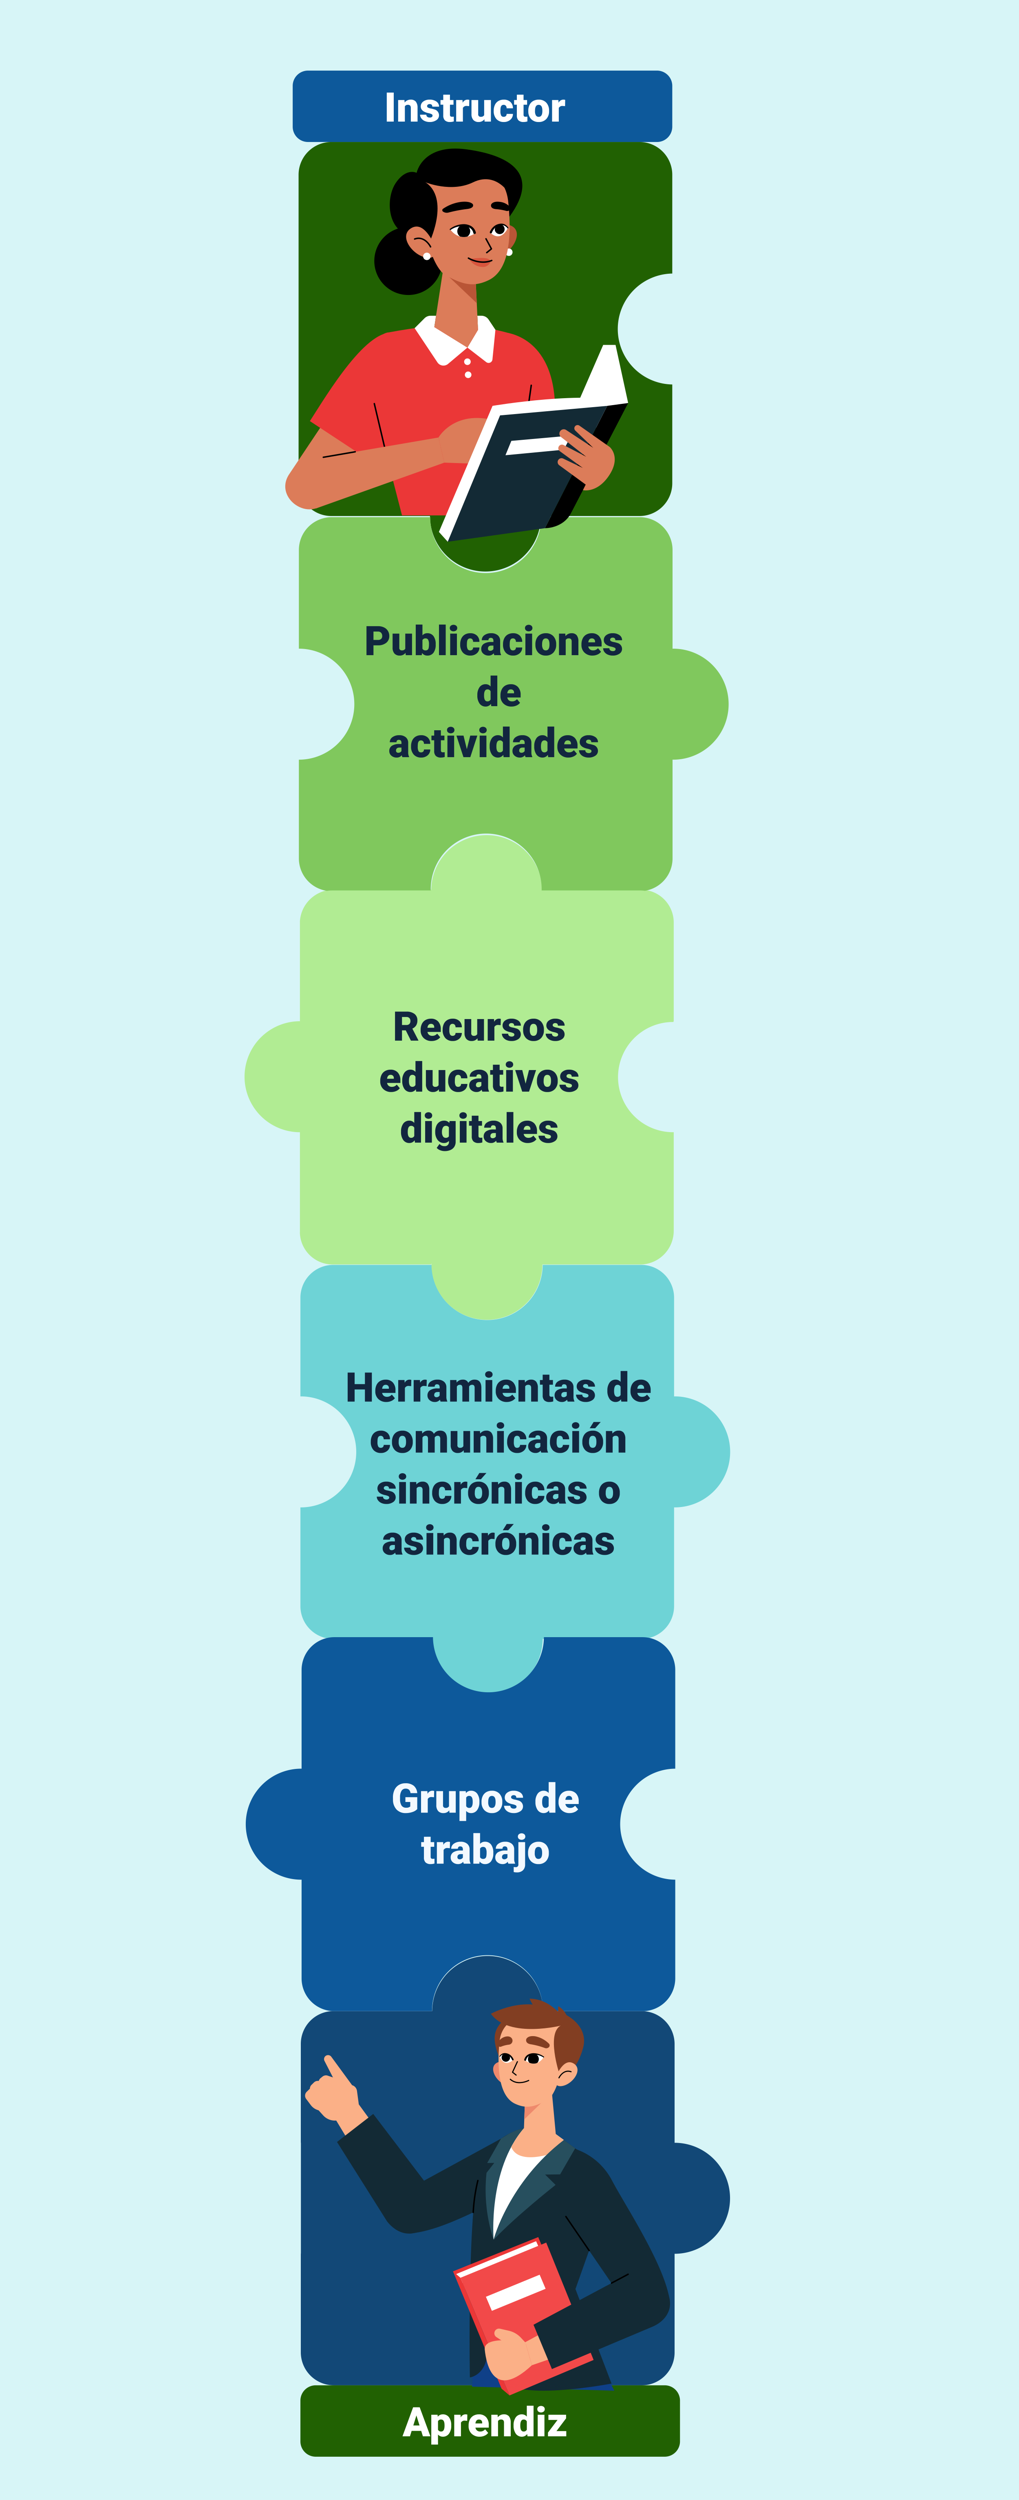 <svg xmlns="http://www.w3.org/2000/svg" xmlns:xlink="http://www.w3.org/1999/xlink" width="400" height="980.467" viewBox="0 0 400 980.467">
  <defs>
    <clipPath id="clip-path">
      <rect id="Rectangle_401189" data-name="Rectangle 401189" width="134.606" height="154.2" fill="none"/>
    </clipPath>
    <clipPath id="clip-path-2">
      <path id="Path_873879" data-name="Path 873879" d="M196.076,92.469s3.384,5.551,9.7,1.539a4.6,4.6,0,0,0-4.461-3.24,10.834,10.834,0,0,0-5.238,1.7" transform="translate(-196.076 -90.768)" fill="none"/>
    </clipPath>
    <clipPath id="clip-path-4">
      <path id="Path_873883" data-name="Path 873883" d="M243.845,93.247c4.309,3.832,6.815-1.975,6.815-1.975a4.508,4.508,0,0,0-2.991-1.441c-2.528,0-3.824,3.416-3.824,3.416" transform="translate(-243.845 -89.831)" fill="none"/>
    </clipPath>
    <clipPath id="clip-path-6">
      <rect id="Rectangle_401192" data-name="Rectangle 401192" width="143.26" height="155.604" fill="none"/>
    </clipPath>
    <clipPath id="clip-path-7">
      <path id="Path_873907" data-name="Path 873907" d="M221.412,143.82c-14.259,16.489-11.914,43.748-11.914,43.748,6.389-22.173,27.565-39.132,27.565-39.132l-6.453-4.728Z" transform="translate(-209.354 -143.709)" fill="none"/>
    </clipPath>
    <clipPath id="clip-path-9">
      <path id="Path_873932" data-name="Path 873932" d="M244.56,63.854c4.88,3.6,7.37-1.261,7.37-1.261a8.335,8.335,0,0,0-3.949-1.247,3.5,3.5,0,0,0-3.421,2.508" transform="translate(-244.56 -61.346)" fill="none"/>
    </clipPath>
    <clipPath id="clip-path-11">
      <path id="Path_873936" data-name="Path 873936" d="M216.661,62.175s1.313,4.557,5.206,1.441c0,0-1.009-2.565-2.917-2.565a3.41,3.41,0,0,0-2.289,1.124" transform="translate(-216.661 -61.051)" fill="none"/>
    </clipPath>
  </defs>
  <g id="Group_1099536" data-name="Group 1099536" transform="translate(3284.033 5237.967)">
    <path id="Path_874052" data-name="Path 874052" d="M0,0H400V980.467H0Z" transform="translate(-3284.033 -5237.967)" fill="#d7f5f7"/>
    <path id="Path_874053" data-name="Path 874053" d="M6,0H143a6,6,0,0,1,6,6V22a6,6,0,0,1-6,6H6a6,6,0,0,1-6-6V6A6,6,0,0,1,6,0Z" transform="translate(-3169.137 -5210.278)" fill="#0d599b"/>
    <path id="Path_874054" data-name="Path 874054" d="M39.66,15H36.926V3.625H39.66Zm4.2-8.453.086.992a2.867,2.867,0,0,1,2.414-1.148,2.412,2.412,0,0,1,1.973.789,3.757,3.757,0,0,1,.676,2.375V15H46.371V9.664a1.426,1.426,0,0,0-.258-.941,1.193,1.193,0,0,0-.937-.3,1.256,1.256,0,0,0-1.148.609V15H41.395V6.547Zm11.031,6.078a.608.608,0,0,0-.352-.539,5.348,5.348,0,0,0-1.336-.422,6.092,6.092,0,0,1-1.625-.574,2.722,2.722,0,0,1-.977-.863,2.061,2.061,0,0,1-.336-1.164,2.336,2.336,0,0,1,.961-1.918,3.958,3.958,0,0,1,2.516-.754,4.386,4.386,0,0,1,2.688.758,2.37,2.37,0,0,1,1.016,1.992H54.809q0-1.016-1.07-1.016a1.061,1.061,0,0,0-.7.23.714.714,0,0,0-.281.574.655.655,0,0,0,.344.57,3.248,3.248,0,0,0,1.1.359,9.485,9.485,0,0,1,1.324.336,2.406,2.406,0,0,1,1.906,2.352,2.214,2.214,0,0,1-1.027,1.883,4.505,4.505,0,0,1-2.66.727,4.6,4.6,0,0,1-1.937-.391A3.24,3.24,0,0,1,50.48,13.7,2.406,2.406,0,0,1,50,12.289h2.461a1.017,1.017,0,0,0,.391.855,1.607,1.607,0,0,0,.961.27,1.264,1.264,0,0,0,.809-.219A.7.7,0,0,0,54.895,12.625Zm6.836-8.18v2.1h1.391V8.375H61.73v3.867a.987.987,0,0,0,.172.664.922.922,0,0,0,.68.188,3.862,3.862,0,0,0,.656-.047V14.93a4.859,4.859,0,0,1-1.484.227,2.758,2.758,0,0,1-2.008-.641A2.626,2.626,0,0,1,59.1,12.57v-4.2H58.02V6.547H59.1v-2.1ZM69.27,8.93,68.4,8.867a1.558,1.558,0,0,0-1.594.781V15H64.176V6.547h2.469l.086,1.086a2.039,2.039,0,0,1,1.852-1.242,2.567,2.567,0,0,1,.734.094Zm5.984,5.156A2.714,2.714,0,0,1,73,15.156a2.662,2.662,0,0,1-2.105-.809,3.4,3.4,0,0,1-.715-2.324V6.547h2.633v5.492a.946.946,0,0,0,1.055,1.086,1.376,1.376,0,0,0,1.289-.648V6.547H77.8V15H75.332Zm7.563-.961a1.171,1.171,0,0,0,.859-.3,1.1,1.1,0,0,0,.3-.84h2.469a2.922,2.922,0,0,1-1,2.281,3.705,3.705,0,0,1-2.566.891A3.751,3.751,0,0,1,79.973,14a4.556,4.556,0,0,1-1.062-3.2v-.109a5.149,5.149,0,0,1,.473-2.262,3.441,3.441,0,0,1,1.363-1.508,4.065,4.065,0,0,1,2.109-.527,3.658,3.658,0,0,1,2.617.914,3.242,3.242,0,0,1,.969,2.477H83.973a1.445,1.445,0,0,0-.32-1.008,1.106,1.106,0,0,0-.859-.352q-1.023,0-1.2,1.3a9.206,9.206,0,0,0-.055,1.141,3.616,3.616,0,0,0,.3,1.766A1.055,1.055,0,0,0,82.816,13.125Zm7.8-8.68v2.1h1.391V8.375H90.621v3.867a.987.987,0,0,0,.172.664.922.922,0,0,0,.68.188,3.862,3.862,0,0,0,.656-.047V14.93a4.859,4.859,0,0,1-1.484.227,2.758,2.758,0,0,1-2.008-.641,2.626,2.626,0,0,1-.648-1.945v-4.2H86.91V6.547h1.078v-2.1ZM92.48,10.7a4.989,4.989,0,0,1,.492-2.254,3.52,3.52,0,0,1,1.414-1.52,4.259,4.259,0,0,1,2.164-.531,3.887,3.887,0,0,1,2.992,1.176,4.512,4.512,0,0,1,1.094,3.2v.094A4.378,4.378,0,0,1,99.539,14a3.9,3.9,0,0,1-2.973,1.16,3.942,3.942,0,0,1-2.9-1.082,4.232,4.232,0,0,1-1.18-2.934Zm2.633.164a3.145,3.145,0,0,0,.367,1.719,1.223,1.223,0,0,0,1.086.547q1.406,0,1.438-2.164V10.7q0-2.273-1.453-2.273-1.32,0-1.43,1.961Zm11.8-1.93-.867-.062a1.558,1.558,0,0,0-1.594.781V15h-2.633V6.547h2.469l.086,1.086a2.039,2.039,0,0,1,1.852-1.242,2.567,2.567,0,0,1,.734.094Z" transform="translate(-3169.137 -5205.278)" fill="#fff"/>
    <path id="Path_873740" data-name="Path 873740" d="M161.626,117.686H122.9a12.867,12.867,0,0,0-12.867,12.867V251.51A12.867,12.867,0,0,0,122.9,264.377H243.859a12.867,12.867,0,0,0,12.867-12.867V212.8a21.768,21.768,0,1,0,0-43.537v-38.71a12.867,12.867,0,0,0-12.867-12.867H205.135a21.757,21.757,0,0,1-43.508,0" transform="translate(-2902.451 -5292.313) rotate(90)" fill="#216102"/>
    <path id="Path_873741" data-name="Path 873741" d="M1161.846,236.85h38.71a12.868,12.868,0,0,0,12.868-12.867v-38.71a21.769,21.769,0,0,0,0-43.537v-38.7a12.867,12.867,0,0,0-12.867-12.867h-38.724a3.591,3.591,0,0,0,.014-.392,21.769,21.769,0,0,0-43.537,0,3.591,3.591,0,0,0,.014.392h-38.71a12.867,12.867,0,0,0-12.867,12.867v38.7a21.769,21.769,0,0,1,0,43.537v38.71a12.867,12.867,0,0,0,12.867,12.867h38.7a21.769,21.769,0,1,1,43.537,0" transform="translate(-2929.258 -5808.626) rotate(90)" fill="#6ed3d6"/>
    <path id="Path_873742" data-name="Path 873742" d="M1810.854,90.191h-38.71a21.768,21.768,0,1,0-43.537,0H1689.9a12.958,12.958,0,0,0-12.943,12.9V141.8a21.769,21.769,0,0,0,0,43.537v38.71a12.867,12.867,0,0,0,12.867,12.867h38.724c0-.012,0-.023,0-.035h43.505c0,.012,0,.023,0,.035h38.724a12.958,12.958,0,0,0,12.943-12.9V103.058a12.867,12.867,0,0,0-12.867-12.867" transform="translate(-2929.037 -6126.192) rotate(90)" fill="#124877"/>
    <path id="Path_873743" data-name="Path 873743" d="M1530.56,249.316v-38.71a21.769,21.769,0,1,1,0-43.537v-38.71c0-.254.01-.505.024-.755a12.865,12.865,0,0,0-12.857-12.463h-38.7a21.769,21.769,0,0,1-43.537,0h-38.71a12.867,12.867,0,0,0-12.867,12.867v38.7a21.769,21.769,0,0,1,0,43.537v38.71a12.867,12.867,0,0,0,12.867,12.867h38.71a21.769,21.769,0,1,0,43.537,0h38.7a12.866,12.866,0,0,0,12.843-12.108c0-.131-.01-.261-.01-.393" transform="translate(-2903.825 -5979.796) rotate(90)" fill="#0d599b"/>
    <path id="Path_873744" data-name="Path 873744" d="M868.987,168c-.028,0-.055,0-.082,0V129.4a13.222,13.222,0,0,0-13.176-12.956h-38.7a21.615,21.615,0,1,1-43.228.089H773.5c0-.03,0-.059,0-.089h-38.71a12.867,12.867,0,0,0-12.867,12.867V168c.1,0,.206.006.31.008v.1a21.766,21.766,0,0,0-.31,43.529v38.615a13.248,13.248,0,0,0,12.418,12.931c.131,0,.261-.01.393-.01h38.71c0-.018,0-.036,0-.054h.055a21.768,21.768,0,0,0,43.536.054h38.655c.254,0,.5.009.755.024A12.865,12.865,0,0,0,868.9,250.339v-38.7c-.1,0-.206-.006-.31-.008v-.11a3.607,3.607,0,0,0,.392.014,21.769,21.769,0,0,0,0-43.537" transform="translate(-2903.123 -5610.951) rotate(90)" fill="#b1ec93"/>
    <path id="Path_873844" data-name="Path 873844" d="M576.091,225.087v-38.71a3.6,3.6,0,0,1-.392.014,21.769,21.769,0,1,1,0-43.537,3.489,3.489,0,0,1,.392.015V104.144a13.006,13.006,0,0,1,.131-1.822,12.869,12.869,0,0,0-12.708-10.848H524.789a3.4,3.4,0,0,0,.014-.392,21.769,21.769,0,0,0-43.537,0,3.588,3.588,0,0,0,.015.392h-38.71A12.867,12.867,0,0,0,429.7,104.34v38.7a21.769,21.769,0,1,1,0,43.537v38.71a12.867,12.867,0,0,0,12.867,12.867h38.7a21.768,21.768,0,1,1,43.537,0h38.71a12.868,12.868,0,0,0,12.736-11.045,12.968,12.968,0,0,1-.159-2.018" transform="translate(-2928.557 -5464.831) rotate(90)" fill="#80c85d"/>
    <path id="Path_874055" data-name="Path 874055" d="M6.766,11.141V15H4.023V3.625H8.563a5.287,5.287,0,0,1,2.309.48,3.621,3.621,0,0,1,1.555,1.367,3.734,3.734,0,0,1,.551,2.012,3.291,3.291,0,0,1-1.191,2.66,4.943,4.943,0,0,1-3.27,1Zm0-2.117h1.8a1.7,1.7,0,0,0,1.215-.4A1.48,1.48,0,0,0,10.2,7.5a1.83,1.83,0,0,0-.43-1.273,1.522,1.522,0,0,0-1.172-.484H6.766Zm12.586,5.063a2.714,2.714,0,0,1-2.258,1.07,2.662,2.662,0,0,1-2.105-.809,3.4,3.4,0,0,1-.715-2.324V6.547h2.633v5.492a.946.946,0,0,0,1.055,1.086,1.376,1.376,0,0,0,1.289-.648V6.547H21.9V15H19.43Zm11.836-3.242a5.152,5.152,0,0,1-.859,3.2,2.878,2.878,0,0,1-2.422,1.117,2.5,2.5,0,0,1-2.078-1.023L25.719,15H23.359V3h2.633V7.227a2.41,2.41,0,0,1,1.9-.836,2.879,2.879,0,0,1,2.438,1.133,5.179,5.179,0,0,1,.859,3.188Zm-2.641-.168a3.437,3.437,0,0,0-.324-1.735,1.093,1.093,0,0,0-1-.519,1.261,1.261,0,0,0-1.234.679v3.354a1.268,1.268,0,0,0,1.25.671,1.118,1.118,0,0,0,1.18-.9A6.5,6.5,0,0,0,28.547,10.676ZM35.125,15H32.484V3h2.641Zm4.4,0H36.883V6.547h2.641Zm-2.8-10.633a1.175,1.175,0,0,1,.406-.922,1.727,1.727,0,0,1,2.109,0,1.175,1.175,0,0,1,.406.922,1.175,1.175,0,0,1-.406.922,1.727,1.727,0,0,1-2.109,0A1.175,1.175,0,0,1,36.727,4.367Zm7.992,8.758a1.171,1.171,0,0,0,.859-.3,1.1,1.1,0,0,0,.3-.84h2.469a2.922,2.922,0,0,1-1,2.281,3.705,3.705,0,0,1-2.566.891A3.751,3.751,0,0,1,41.875,14a4.556,4.556,0,0,1-1.062-3.2v-.109a5.149,5.149,0,0,1,.473-2.262,3.441,3.441,0,0,1,1.363-1.508,4.065,4.065,0,0,1,2.109-.527,3.658,3.658,0,0,1,2.617.914,3.242,3.242,0,0,1,.969,2.477H45.875a1.445,1.445,0,0,0-.32-1.008,1.106,1.106,0,0,0-.859-.352q-1.023,0-1.2,1.3a9.206,9.206,0,0,0-.055,1.141,3.616,3.616,0,0,0,.3,1.766A1.055,1.055,0,0,0,44.719,13.125ZM54.219,15a2.973,2.973,0,0,1-.25-.758,2.448,2.448,0,0,1-2.031.914,3,3,0,0,1-2.031-.723,2.3,2.3,0,0,1-.836-1.816,2.364,2.364,0,0,1,1.016-2.078,5.174,5.174,0,0,1,2.953-.7h.813V9.388q0-1.17-1.008-1.17a.824.824,0,0,0-.937.926H49.273a2.36,2.36,0,0,1,1.043-1.99,4.383,4.383,0,0,1,2.66-.765,3.843,3.843,0,0,1,2.555.789,2.743,2.743,0,0,1,.961,2.164v3.742a3.832,3.832,0,0,0,.359,1.781V15ZM52.57,13.281a1.469,1.469,0,0,0,.816-.211,1.322,1.322,0,0,0,.465-.477V11.242h-.766q-1.375,0-1.375,1.234a.754.754,0,0,0,.242.582A.876.876,0,0,0,52.57,13.281Zm8.953-.156a1.171,1.171,0,0,0,.859-.3,1.1,1.1,0,0,0,.3-.84h2.469a2.922,2.922,0,0,1-1,2.281,3.705,3.705,0,0,1-2.566.891A3.751,3.751,0,0,1,58.68,14a4.556,4.556,0,0,1-1.062-3.2v-.109a5.149,5.149,0,0,1,.473-2.262,3.441,3.441,0,0,1,1.363-1.508,4.065,4.065,0,0,1,2.109-.527A3.658,3.658,0,0,1,64.18,7.3a3.242,3.242,0,0,1,.969,2.477H62.68a1.445,1.445,0,0,0-.32-1.008,1.106,1.106,0,0,0-.859-.352q-1.023,0-1.2,1.3a9.206,9.206,0,0,0-.055,1.141,3.616,3.616,0,0,0,.3,1.766A1.055,1.055,0,0,0,61.523,13.125ZM69.039,15H66.4V6.547h2.641Zm-2.8-10.633a1.175,1.175,0,0,1,.406-.922,1.727,1.727,0,0,1,2.109,0,1.175,1.175,0,0,1,.406.922,1.175,1.175,0,0,1-.406.922,1.727,1.727,0,0,1-2.109,0A1.175,1.175,0,0,1,66.242,4.367ZM70.328,10.7a4.989,4.989,0,0,1,.492-2.254,3.52,3.52,0,0,1,1.414-1.52A4.259,4.259,0,0,1,74.4,6.391a3.887,3.887,0,0,1,2.992,1.176,4.512,4.512,0,0,1,1.094,3.2v.094A4.378,4.378,0,0,1,77.387,14a3.9,3.9,0,0,1-2.973,1.16,3.942,3.942,0,0,1-2.9-1.082,4.232,4.232,0,0,1-1.18-2.934Zm2.633.164a3.145,3.145,0,0,0,.367,1.719,1.223,1.223,0,0,0,1.086.547q1.406,0,1.438-2.164V10.7q0-2.273-1.453-2.273-1.32,0-1.43,1.961Zm9.1-4.312.086.992a2.867,2.867,0,0,1,2.414-1.148,2.412,2.412,0,0,1,1.973.789,3.757,3.757,0,0,1,.676,2.375V15H84.57V9.664a1.426,1.426,0,0,0-.258-.941,1.193,1.193,0,0,0-.937-.3,1.256,1.256,0,0,0-1.148.609V15H79.594V6.547Zm10.7,8.609A4.345,4.345,0,0,1,89.609,14a4.006,4.006,0,0,1-1.2-3.02v-.219a5.191,5.191,0,0,1,.48-2.289,3.516,3.516,0,0,1,1.4-1.535,4.233,4.233,0,0,1,2.188-.543A3.659,3.659,0,0,1,95.289,7.5a4.344,4.344,0,0,1,1.031,3.082V11.6H91.086a1.9,1.9,0,0,0,.617,1.117,1.836,1.836,0,0,0,1.234.406,2.366,2.366,0,0,0,1.953-.875l1.2,1.422A3.363,3.363,0,0,1,94.7,14.754,4.713,4.713,0,0,1,92.758,15.156Zm-.3-6.734q-1.156,0-1.375,1.531h2.656v-.2a1.3,1.3,0,0,0-.32-.98A1.275,1.275,0,0,0,92.461,8.422Zm9.344,4.2a.608.608,0,0,0-.352-.539,5.348,5.348,0,0,0-1.336-.422,6.092,6.092,0,0,1-1.625-.574,2.722,2.722,0,0,1-.977-.863,2.061,2.061,0,0,1-.336-1.164,2.336,2.336,0,0,1,.961-1.918,3.958,3.958,0,0,1,2.516-.754,4.386,4.386,0,0,1,2.688.758,2.37,2.37,0,0,1,1.016,1.992h-2.641q0-1.016-1.07-1.016a1.061,1.061,0,0,0-.7.23.714.714,0,0,0-.281.574.655.655,0,0,0,.344.57,3.248,3.248,0,0,0,1.1.359,9.486,9.486,0,0,1,1.324.336,2.406,2.406,0,0,1,1.906,2.352,2.214,2.214,0,0,1-1.027,1.883,4.505,4.505,0,0,1-2.66.727,4.6,4.6,0,0,1-1.937-.391A3.24,3.24,0,0,1,97.391,13.7a2.406,2.406,0,0,1-.477-1.414h2.461a1.017,1.017,0,0,0,.391.855,1.607,1.607,0,0,0,.961.27,1.264,1.264,0,0,0,.809-.219A.7.7,0,0,0,101.8,12.625ZM47.543,30.711a5.164,5.164,0,0,1,.867-3.164,2.854,2.854,0,0,1,2.422-1.156,2.428,2.428,0,0,1,1.906.891V23h2.641V35H53.012l-.133-.906a2.493,2.493,0,0,1-2.062,1.063A2.849,2.849,0,0,1,48.426,34,5.327,5.327,0,0,1,47.543,30.711Zm2.633.164q0,2.25,1.313,2.25a1.3,1.3,0,0,0,1.25-.734V29.172a1.261,1.261,0,0,0-1.234-.75q-1.219,0-1.32,1.969Zm10.789,4.281A4.345,4.345,0,0,1,57.816,34a4.006,4.006,0,0,1-1.2-3.02v-.219a5.191,5.191,0,0,1,.48-2.289,3.516,3.516,0,0,1,1.4-1.535,4.233,4.233,0,0,1,2.188-.543A3.659,3.659,0,0,1,63.5,27.5a4.344,4.344,0,0,1,1.031,3.082V31.6H59.293a1.9,1.9,0,0,0,.617,1.117,1.836,1.836,0,0,0,1.234.406A2.366,2.366,0,0,0,63.1,32.25l1.2,1.422a3.363,3.363,0,0,1-1.395,1.082A4.713,4.713,0,0,1,60.965,35.156Zm-.3-6.734q-1.156,0-1.375,1.531h2.656v-.2a1.3,1.3,0,0,0-.32-.98A1.275,1.275,0,0,0,60.668,28.422ZM18.121,55a2.973,2.973,0,0,1-.25-.758,2.448,2.448,0,0,1-2.031.914,3,3,0,0,1-2.031-.723,2.3,2.3,0,0,1-.836-1.816,2.364,2.364,0,0,1,1.016-2.078,5.174,5.174,0,0,1,2.953-.7h.813v-.448q0-1.17-1.008-1.17a.824.824,0,0,0-.937.926H13.176a2.36,2.36,0,0,1,1.043-1.99,4.383,4.383,0,0,1,2.66-.765,3.843,3.843,0,0,1,2.555.789,2.743,2.743,0,0,1,.961,2.164v3.742a3.832,3.832,0,0,0,.359,1.781V55Zm-1.648-1.719a1.469,1.469,0,0,0,.816-.211,1.322,1.322,0,0,0,.465-.477V51.242h-.766q-1.375,0-1.375,1.234a.754.754,0,0,0,.242.582A.876.876,0,0,0,16.473,53.281Zm8.953-.156a1.171,1.171,0,0,0,.859-.3,1.1,1.1,0,0,0,.3-.84h2.469a2.923,2.923,0,0,1-1,2.281,3.705,3.705,0,0,1-2.566.891A3.751,3.751,0,0,1,22.582,54a4.556,4.556,0,0,1-1.062-3.2v-.109a5.149,5.149,0,0,1,.473-2.262,3.441,3.441,0,0,1,1.363-1.508,4.065,4.065,0,0,1,2.109-.527,3.658,3.658,0,0,1,2.617.914,3.242,3.242,0,0,1,.969,2.477H26.582a1.445,1.445,0,0,0-.32-1.008,1.106,1.106,0,0,0-.859-.352q-1.023,0-1.2,1.3a9.206,9.206,0,0,0-.055,1.141,3.616,3.616,0,0,0,.3,1.766A1.055,1.055,0,0,0,25.426,53.125Zm7.8-8.68v2.1h1.391v1.828H33.23v3.867a.987.987,0,0,0,.172.664.922.922,0,0,0,.68.188,3.862,3.862,0,0,0,.656-.047V54.93a4.859,4.859,0,0,1-1.484.227,2.758,2.758,0,0,1-2.008-.641A2.626,2.626,0,0,1,30.6,52.57v-4.2H29.52V46.547H30.6v-2.1ZM38.434,55H35.793V46.547h2.641Zm-2.8-10.633a1.175,1.175,0,0,1,.406-.922,1.727,1.727,0,0,1,2.109,0,1.249,1.249,0,0,1,0,1.844,1.727,1.727,0,0,1-2.109,0A1.175,1.175,0,0,1,35.637,44.367Zm7.789,7.5,1.336-5.32h2.773L44.777,55H42.09l-2.758-8.453h2.781ZM51.1,55H48.457V46.547H51.1ZM48.3,44.367a1.175,1.175,0,0,1,.406-.922,1.727,1.727,0,0,1,2.109,0,1.249,1.249,0,0,1,0,1.844,1.727,1.727,0,0,1-2.109,0A1.175,1.175,0,0,1,48.3,44.367Zm4.086,6.344a5.164,5.164,0,0,1,.867-3.164,2.854,2.854,0,0,1,2.422-1.156,2.428,2.428,0,0,1,1.906.891V43h2.641V55H57.855l-.133-.906a2.493,2.493,0,0,1-2.062,1.063A2.849,2.849,0,0,1,53.27,54,5.327,5.327,0,0,1,52.387,50.711Zm2.633.164q0,2.25,1.313,2.25a1.3,1.3,0,0,0,1.25-.734V49.172a1.261,1.261,0,0,0-1.234-.75q-1.219,0-1.32,1.969ZM66.48,55a2.973,2.973,0,0,1-.25-.758,2.448,2.448,0,0,1-2.031.914,3,3,0,0,1-2.031-.723,2.3,2.3,0,0,1-.836-1.816,2.364,2.364,0,0,1,1.016-2.078,5.174,5.174,0,0,1,2.953-.7h.813v-.448q0-1.17-1.008-1.17a.824.824,0,0,0-.937.926H61.535a2.36,2.36,0,0,1,1.043-1.99,4.383,4.383,0,0,1,2.66-.765,3.843,3.843,0,0,1,2.555.789,2.743,2.743,0,0,1,.961,2.164v3.742a3.832,3.832,0,0,0,.359,1.781V55Zm-1.648-1.719a1.469,1.469,0,0,0,.816-.211,1.322,1.322,0,0,0,.465-.477V51.242h-.766q-1.375,0-1.375,1.234a.754.754,0,0,0,.242.582A.876.876,0,0,0,64.832,53.281Zm5.047-2.57a5.164,5.164,0,0,1,.867-3.164,2.854,2.854,0,0,1,2.422-1.156,2.428,2.428,0,0,1,1.906.891V43h2.641V55H75.348l-.133-.906a2.493,2.493,0,0,1-2.062,1.063A2.849,2.849,0,0,1,70.762,54,5.327,5.327,0,0,1,69.879,50.711Zm2.633.164q0,2.25,1.313,2.25a1.3,1.3,0,0,0,1.25-.734V49.172a1.261,1.261,0,0,0-1.234-.75q-1.219,0-1.32,1.969ZM83.3,55.156A4.345,4.345,0,0,1,80.152,54a4.006,4.006,0,0,1-1.2-3.02v-.219a5.191,5.191,0,0,1,.48-2.289,3.516,3.516,0,0,1,1.4-1.535,4.233,4.233,0,0,1,2.188-.543A3.659,3.659,0,0,1,85.832,47.5a4.344,4.344,0,0,1,1.031,3.082V51.6H81.629a1.9,1.9,0,0,0,.617,1.117,1.836,1.836,0,0,0,1.234.406,2.366,2.366,0,0,0,1.953-.875l1.2,1.422a3.363,3.363,0,0,1-1.395,1.082A4.713,4.713,0,0,1,83.3,55.156ZM83,48.422q-1.156,0-1.375,1.531h2.656v-.2a1.3,1.3,0,0,0-.32-.98A1.275,1.275,0,0,0,83,48.422Zm9.344,4.2A.608.608,0,0,0,92,52.086a5.347,5.347,0,0,0-1.336-.422,6.092,6.092,0,0,1-1.625-.574,2.722,2.722,0,0,1-.977-.863,2.061,2.061,0,0,1-.336-1.164,2.336,2.336,0,0,1,.961-1.918,3.958,3.958,0,0,1,2.516-.754,4.386,4.386,0,0,1,2.688.758A2.37,2.37,0,0,1,94.9,49.141H92.262q0-1.016-1.07-1.016a1.061,1.061,0,0,0-.7.23.714.714,0,0,0-.281.574.655.655,0,0,0,.344.57,3.248,3.248,0,0,0,1.1.359,9.486,9.486,0,0,1,1.324.336,2.406,2.406,0,0,1,1.906,2.352,2.214,2.214,0,0,1-1.027,1.883,4.505,4.505,0,0,1-2.66.727,4.6,4.6,0,0,1-1.937-.391A3.24,3.24,0,0,1,87.934,53.7a2.406,2.406,0,0,1-.477-1.414h2.461a1.017,1.017,0,0,0,.391.855,1.607,1.607,0,0,0,.961.27,1.264,1.264,0,0,0,.809-.219A.7.7,0,0,0,92.348,52.625Z" transform="translate(-3144.197 -4996.015)" fill="#12263f"/>
    <path id="Path_874056" data-name="Path 874056" d="M34.125,10.977H32.641V15H29.9V3.625h4.477a5,5,0,0,1,3.164.9A3.041,3.041,0,0,1,38.68,7.059a3.693,3.693,0,0,1-.48,1.967,3.41,3.41,0,0,1-1.5,1.264l2.375,4.593V15H36.133ZM32.641,8.867h1.734a1.557,1.557,0,0,0,1.176-.411,1.59,1.59,0,0,0,.395-1.147,1.608,1.608,0,0,0-.4-1.155,1.542,1.542,0,0,0-1.172-.419H32.641ZM44.3,15.156A4.345,4.345,0,0,1,41.156,14a4.006,4.006,0,0,1-1.2-3.02v-.219a5.191,5.191,0,0,1,.48-2.289,3.516,3.516,0,0,1,1.4-1.535,4.233,4.233,0,0,1,2.188-.543A3.659,3.659,0,0,1,46.836,7.5a4.344,4.344,0,0,1,1.031,3.082V11.6H42.633a1.9,1.9,0,0,0,.617,1.117,1.836,1.836,0,0,0,1.234.406,2.366,2.366,0,0,0,1.953-.875l1.2,1.422a3.363,3.363,0,0,1-1.395,1.082A4.713,4.713,0,0,1,44.3,15.156Zm-.3-6.734q-1.156,0-1.375,1.531h2.656v-.2a1.3,1.3,0,0,0-.32-.98A1.275,1.275,0,0,0,44.008,8.422Zm8.492,4.7a1.171,1.171,0,0,0,.859-.3,1.1,1.1,0,0,0,.3-.84h2.469a2.922,2.922,0,0,1-1,2.281,3.705,3.705,0,0,1-2.566.891A3.751,3.751,0,0,1,49.656,14a4.556,4.556,0,0,1-1.062-3.2v-.109a5.149,5.149,0,0,1,.473-2.262A3.441,3.441,0,0,1,50.43,6.918a4.065,4.065,0,0,1,2.109-.527,3.658,3.658,0,0,1,2.617.914,3.242,3.242,0,0,1,.969,2.477H53.656a1.445,1.445,0,0,0-.32-1.008,1.106,1.106,0,0,0-.859-.352q-1.023,0-1.2,1.3a9.206,9.206,0,0,0-.055,1.141,3.616,3.616,0,0,0,.3,1.766A1.055,1.055,0,0,0,52.5,13.125Zm9.773.961a2.714,2.714,0,0,1-2.258,1.07,2.662,2.662,0,0,1-2.105-.809,3.4,3.4,0,0,1-.715-2.324V6.547h2.633v5.492a.946.946,0,0,0,1.055,1.086,1.376,1.376,0,0,0,1.289-.648V6.547H64.82V15H62.352Zm9.1-5.156-.867-.062a1.558,1.558,0,0,0-1.594.781V15H66.281V6.547H68.75l.086,1.086a2.039,2.039,0,0,1,1.852-1.242,2.567,2.567,0,0,1,.734.094Zm5.375,3.7a.608.608,0,0,0-.352-.539,5.348,5.348,0,0,0-1.336-.422,6.092,6.092,0,0,1-1.625-.574,2.722,2.722,0,0,1-.977-.863,2.061,2.061,0,0,1-.336-1.164,2.336,2.336,0,0,1,.961-1.918A3.958,3.958,0,0,1,75.6,6.391a4.386,4.386,0,0,1,2.688.758A2.37,2.37,0,0,1,79.3,9.141H76.664q0-1.016-1.07-1.016a1.061,1.061,0,0,0-.7.23.714.714,0,0,0-.281.574.655.655,0,0,0,.344.57,3.248,3.248,0,0,0,1.1.359,9.486,9.486,0,0,1,1.324.336,2.406,2.406,0,0,1,1.906,2.352,2.214,2.214,0,0,1-1.027,1.883,4.505,4.505,0,0,1-2.66.727,4.6,4.6,0,0,1-1.937-.391A3.24,3.24,0,0,1,72.336,13.7a2.406,2.406,0,0,1-.477-1.414H74.32a1.017,1.017,0,0,0,.391.855,1.607,1.607,0,0,0,.961.27,1.264,1.264,0,0,0,.809-.219A.7.7,0,0,0,76.75,12.625Zm3.438-1.93a4.989,4.989,0,0,1,.492-2.254,3.52,3.52,0,0,1,1.414-1.52,4.259,4.259,0,0,1,2.164-.531A3.887,3.887,0,0,1,87.25,7.566a4.512,4.512,0,0,1,1.094,3.2v.094A4.378,4.378,0,0,1,87.246,14a3.9,3.9,0,0,1-2.973,1.16,3.942,3.942,0,0,1-2.9-1.082,4.232,4.232,0,0,1-1.18-2.934Zm2.633.164a3.145,3.145,0,0,0,.367,1.719,1.223,1.223,0,0,0,1.086.547q1.406,0,1.438-2.164V10.7q0-2.273-1.453-2.273-1.32,0-1.43,1.961ZM93.93,12.625a.608.608,0,0,0-.352-.539,5.348,5.348,0,0,0-1.336-.422,6.092,6.092,0,0,1-1.625-.574,2.722,2.722,0,0,1-.977-.863A2.061,2.061,0,0,1,89.3,9.063a2.336,2.336,0,0,1,.961-1.918,3.958,3.958,0,0,1,2.516-.754,4.386,4.386,0,0,1,2.688.758,2.37,2.37,0,0,1,1.016,1.992H93.844q0-1.016-1.07-1.016a1.061,1.061,0,0,0-.7.23.714.714,0,0,0-.281.574.655.655,0,0,0,.344.57,3.248,3.248,0,0,0,1.1.359,9.486,9.486,0,0,1,1.324.336,2.406,2.406,0,0,1,1.906,2.352,2.214,2.214,0,0,1-1.027,1.883,4.505,4.505,0,0,1-2.66.727,4.6,4.6,0,0,1-1.937-.391A3.24,3.24,0,0,1,89.516,13.7a2.406,2.406,0,0,1-.477-1.414H91.5a1.017,1.017,0,0,0,.391.855,1.607,1.607,0,0,0,.961.27,1.264,1.264,0,0,0,.809-.219A.7.7,0,0,0,93.93,12.625ZM28.449,35.156A4.345,4.345,0,0,1,25.3,34a4.006,4.006,0,0,1-1.2-3.02v-.219a5.191,5.191,0,0,1,.48-2.289,3.516,3.516,0,0,1,1.4-1.535,4.233,4.233,0,0,1,2.188-.543A3.659,3.659,0,0,1,30.98,27.5a4.344,4.344,0,0,1,1.031,3.082V31.6H26.777a1.9,1.9,0,0,0,.617,1.117,1.836,1.836,0,0,0,1.234.406,2.366,2.366,0,0,0,1.953-.875l1.2,1.422a3.363,3.363,0,0,1-1.395,1.082A4.713,4.713,0,0,1,28.449,35.156Zm-.3-6.734q-1.156,0-1.375,1.531h2.656v-.2a1.3,1.3,0,0,0-.32-.98A1.275,1.275,0,0,0,28.152,28.422Zm4.586,2.289a5.164,5.164,0,0,1,.867-3.164,2.854,2.854,0,0,1,2.422-1.156,2.428,2.428,0,0,1,1.906.891V23h2.641V35H38.207l-.133-.906a2.493,2.493,0,0,1-2.062,1.063A2.849,2.849,0,0,1,33.621,34,5.327,5.327,0,0,1,32.738,30.711Zm2.633.164q0,2.25,1.313,2.25a1.3,1.3,0,0,0,1.25-.734V29.172a1.261,1.261,0,0,0-1.234-.75q-1.219,0-1.32,1.969Zm11.734,3.211a2.714,2.714,0,0,1-2.258,1.07,2.662,2.662,0,0,1-2.105-.809,3.4,3.4,0,0,1-.715-2.324V26.547H44.66v5.492a.946.946,0,0,0,1.055,1.086A1.376,1.376,0,0,0,47,32.477v-5.93h2.648V35H47.184Zm7.563-.961a1.171,1.171,0,0,0,.859-.3,1.1,1.1,0,0,0,.3-.84h2.469a2.923,2.923,0,0,1-1,2.281,3.705,3.705,0,0,1-2.566.891A3.751,3.751,0,0,1,51.824,34a4.556,4.556,0,0,1-1.062-3.2v-.109a5.149,5.149,0,0,1,.473-2.262A3.441,3.441,0,0,1,52.6,26.918a4.065,4.065,0,0,1,2.109-.527,3.658,3.658,0,0,1,2.617.914,3.242,3.242,0,0,1,.969,2.477H55.824a1.445,1.445,0,0,0-.32-1.008,1.106,1.106,0,0,0-.859-.352q-1.023,0-1.2,1.3a9.206,9.206,0,0,0-.055,1.141,3.616,3.616,0,0,0,.3,1.766A1.055,1.055,0,0,0,54.668,33.125ZM64.168,35a2.973,2.973,0,0,1-.25-.758,2.448,2.448,0,0,1-2.031.914,3,3,0,0,1-2.031-.723,2.3,2.3,0,0,1-.836-1.816,2.364,2.364,0,0,1,1.016-2.078,5.174,5.174,0,0,1,2.953-.7H63.8v-.448q0-1.17-1.008-1.17a.824.824,0,0,0-.937.926H59.223a2.36,2.36,0,0,1,1.043-1.99,4.383,4.383,0,0,1,2.66-.765,3.843,3.843,0,0,1,2.555.789,2.743,2.743,0,0,1,.961,2.164v3.742a3.832,3.832,0,0,0,.359,1.781V35ZM62.52,33.281a1.469,1.469,0,0,0,.816-.211,1.322,1.322,0,0,0,.465-.477V31.242h-.766q-1.375,0-1.375,1.234a.754.754,0,0,0,.242.582A.876.876,0,0,0,62.52,33.281Zm8.445-8.836v2.1h1.391v1.828H70.965v3.867a.987.987,0,0,0,.172.664.922.922,0,0,0,.68.188,3.862,3.862,0,0,0,.656-.047V34.93a4.859,4.859,0,0,1-1.484.227,2.758,2.758,0,0,1-2.008-.641,2.626,2.626,0,0,1-.648-1.945v-4.2H67.254V26.547h1.078v-2.1ZM76.168,35H73.527V26.547h2.641Zm-2.8-10.633a1.175,1.175,0,0,1,.406-.922,1.727,1.727,0,0,1,2.109,0,1.249,1.249,0,0,1,0,1.844,1.727,1.727,0,0,1-2.109,0A1.175,1.175,0,0,1,73.371,24.367Zm7.789,7.5,1.336-5.32H85.27L82.512,35H79.824l-2.758-8.453h2.781ZM85.605,30.7a4.989,4.989,0,0,1,.492-2.254,3.52,3.52,0,0,1,1.414-1.52,4.259,4.259,0,0,1,2.164-.531,3.887,3.887,0,0,1,2.992,1.176,4.512,4.512,0,0,1,1.094,3.2v.094A4.378,4.378,0,0,1,92.664,34a3.9,3.9,0,0,1-2.973,1.16,3.942,3.942,0,0,1-2.9-1.082,4.232,4.232,0,0,1-1.18-2.934Zm2.633.164a3.145,3.145,0,0,0,.367,1.719,1.223,1.223,0,0,0,1.086.547q1.406,0,1.438-2.164V30.7q0-2.273-1.453-2.273-1.32,0-1.43,1.961Zm11.109,1.766A.608.608,0,0,0,99,32.086a5.348,5.348,0,0,0-1.336-.422,6.092,6.092,0,0,1-1.625-.574,2.722,2.722,0,0,1-.977-.863,2.061,2.061,0,0,1-.336-1.164,2.336,2.336,0,0,1,.961-1.918,3.958,3.958,0,0,1,2.516-.754,4.386,4.386,0,0,1,2.688.758,2.37,2.37,0,0,1,1.016,1.992H99.262q0-1.016-1.07-1.016a1.061,1.061,0,0,0-.7.23.714.714,0,0,0-.281.574.655.655,0,0,0,.344.57,3.248,3.248,0,0,0,1.1.359,9.486,9.486,0,0,1,1.324.336,2.406,2.406,0,0,1,1.906,2.352,2.214,2.214,0,0,1-1.027,1.883,4.505,4.505,0,0,1-2.66.727,4.6,4.6,0,0,1-1.937-.391A3.24,3.24,0,0,1,94.934,33.7a2.406,2.406,0,0,1-.477-1.414h2.461a1.017,1.017,0,0,0,.391.855,1.607,1.607,0,0,0,.961.27,1.264,1.264,0,0,0,.809-.219A.7.7,0,0,0,99.348,32.625ZM32.262,50.711a5.164,5.164,0,0,1,.867-3.164,2.854,2.854,0,0,1,2.422-1.156,2.428,2.428,0,0,1,1.906.891V43H40.1V55H37.73l-.133-.906a2.493,2.493,0,0,1-2.062,1.063A2.849,2.849,0,0,1,33.145,54,5.327,5.327,0,0,1,32.262,50.711Zm2.633.164q0,2.25,1.313,2.25a1.3,1.3,0,0,0,1.25-.734V49.172a1.261,1.261,0,0,0-1.234-.75q-1.219,0-1.32,1.969ZM44.371,55H41.73V46.547h2.641Zm-2.8-10.633a1.175,1.175,0,0,1,.406-.922,1.727,1.727,0,0,1,2.109,0,1.249,1.249,0,0,1,0,1.844,1.727,1.727,0,0,1-2.109,0A1.175,1.175,0,0,1,41.574,44.367Zm4.109,6.344a5.708,5.708,0,0,1,.422-2.266,3.4,3.4,0,0,1,1.211-1.52,3.192,3.192,0,0,1,1.836-.535,2.538,2.538,0,0,1,2.063.891l.094-.734H53.7V54.68a3.564,3.564,0,0,1-.52,1.941,3.334,3.334,0,0,1-1.5,1.266,5.528,5.528,0,0,1-2.281.441,4.769,4.769,0,0,1-1.8-.352,3.251,3.251,0,0,1-1.332-.914l1.1-1.547a2.414,2.414,0,0,0,1.938.867,1.568,1.568,0,0,0,1.75-1.8V54.32a2.472,2.472,0,0,1-1.914.836,3.055,3.055,0,0,1-2.5-1.184,4.9,4.9,0,0,1-.953-3.168Zm2.641.164a3.007,3.007,0,0,0,.391,1.645,1.232,1.232,0,0,0,1.094.605,1.4,1.4,0,0,0,1.242-.57V49a1.363,1.363,0,0,0-1.227-.578,1.241,1.241,0,0,0-1.1.629A3.429,3.429,0,0,0,48.324,50.875ZM57.973,55H55.332V46.547h2.641Zm-2.8-10.633a1.175,1.175,0,0,1,.406-.922,1.727,1.727,0,0,1,2.109,0,1.249,1.249,0,0,1,0,1.844,1.727,1.727,0,0,1-2.109,0A1.175,1.175,0,0,1,55.176,44.367Zm7.484.078v2.1h1.391v1.828H62.66v3.867a.987.987,0,0,0,.172.664.922.922,0,0,0,.68.188,3.862,3.862,0,0,0,.656-.047V54.93a4.859,4.859,0,0,1-1.484.227,2.758,2.758,0,0,1-2.008-.641,2.626,2.626,0,0,1-.648-1.945v-4.2H58.949V46.547h1.078v-2.1ZM69.848,55a2.973,2.973,0,0,1-.25-.758,2.448,2.448,0,0,1-2.031.914,3,3,0,0,1-2.031-.723,2.3,2.3,0,0,1-.836-1.816,2.364,2.364,0,0,1,1.016-2.078,5.174,5.174,0,0,1,2.953-.7h.813v-.448q0-1.17-1.008-1.17a.824.824,0,0,0-.937.926H64.9a2.36,2.36,0,0,1,1.043-1.99,4.383,4.383,0,0,1,2.66-.765,3.843,3.843,0,0,1,2.555.789,2.743,2.743,0,0,1,.961,2.164v3.742a3.832,3.832,0,0,0,.359,1.781V55ZM68.2,53.281a1.469,1.469,0,0,0,.816-.211,1.322,1.322,0,0,0,.465-.477V51.242h-.766q-1.375,0-1.375,1.234a.754.754,0,0,0,.242.582A.876.876,0,0,0,68.2,53.281ZM76.355,55H73.715V43h2.641Zm5.711.156A4.345,4.345,0,0,1,78.918,54a4.006,4.006,0,0,1-1.2-3.02v-.219a5.191,5.191,0,0,1,.48-2.289,3.516,3.516,0,0,1,1.4-1.535,4.233,4.233,0,0,1,2.188-.543A3.659,3.659,0,0,1,84.6,47.5a4.344,4.344,0,0,1,1.031,3.082V51.6H80.395a1.9,1.9,0,0,0,.617,1.117,1.836,1.836,0,0,0,1.234.406A2.366,2.366,0,0,0,84.2,52.25l1.2,1.422a3.363,3.363,0,0,1-1.395,1.082A4.713,4.713,0,0,1,82.066,55.156Zm-.3-6.734q-1.156,0-1.375,1.531h2.656v-.2a1.3,1.3,0,0,0-.32-.98A1.275,1.275,0,0,0,81.77,48.422Zm9.344,4.2a.608.608,0,0,0-.352-.539,5.347,5.347,0,0,0-1.336-.422A6.092,6.092,0,0,1,87.8,51.09a2.722,2.722,0,0,1-.977-.863,2.061,2.061,0,0,1-.336-1.164,2.336,2.336,0,0,1,.961-1.918,3.958,3.958,0,0,1,2.516-.754,4.386,4.386,0,0,1,2.688.758,2.37,2.37,0,0,1,1.016,1.992H91.027q0-1.016-1.07-1.016a1.061,1.061,0,0,0-.7.23.714.714,0,0,0-.281.574.655.655,0,0,0,.344.57,3.248,3.248,0,0,0,1.1.359,9.486,9.486,0,0,1,1.324.336,2.406,2.406,0,0,1,1.906,2.352,2.214,2.214,0,0,1-1.027,1.883,4.505,4.505,0,0,1-2.66.727,4.6,4.6,0,0,1-1.937-.391A3.24,3.24,0,0,1,86.7,53.7a2.406,2.406,0,0,1-.477-1.414h2.461a1.017,1.017,0,0,0,.391.855,1.607,1.607,0,0,0,.961.27,1.264,1.264,0,0,0,.809-.219A.7.7,0,0,0,91.113,52.625Z" transform="translate(-3158.872 -4844.843)" fill="#12263f"/>
    <path id="Path_874057" data-name="Path 874057" d="M13.3,15H10.578V10.25H6.539V15H3.8V3.625H6.539V8.141h4.039V3.625H13.3Zm5.7.156A4.345,4.345,0,0,1,15.859,14a4.006,4.006,0,0,1-1.2-3.02v-.219a5.191,5.191,0,0,1,.48-2.289,3.516,3.516,0,0,1,1.4-1.535,4.233,4.233,0,0,1,2.188-.543A3.659,3.659,0,0,1,21.539,7.5a4.344,4.344,0,0,1,1.031,3.082V11.6H17.336a1.9,1.9,0,0,0,.617,1.117,1.836,1.836,0,0,0,1.234.406,2.366,2.366,0,0,0,1.953-.875l1.2,1.422a3.363,3.363,0,0,1-1.395,1.082A4.713,4.713,0,0,1,19.008,15.156Zm-.3-6.734q-1.156,0-1.375,1.531h2.656v-.2a1.3,1.3,0,0,0-.32-.98A1.275,1.275,0,0,0,18.711,8.422Zm10.031.508-.867-.062a1.558,1.558,0,0,0-1.594.781V15H23.648V6.547h2.469L26.2,7.633a2.039,2.039,0,0,1,1.852-1.242,2.567,2.567,0,0,1,.734.094Zm6.063,0-.867-.062a1.558,1.558,0,0,0-1.594.781V15H29.711V6.547H32.18l.086,1.086a2.039,2.039,0,0,1,1.852-1.242,2.567,2.567,0,0,1,.734.094ZM40.281,15a2.973,2.973,0,0,1-.25-.758A2.448,2.448,0,0,1,38,15.156a3,3,0,0,1-2.031-.723,2.3,2.3,0,0,1-.836-1.816,2.364,2.364,0,0,1,1.016-2.078,5.174,5.174,0,0,1,2.953-.7h.813V9.388q0-1.17-1.008-1.17a.824.824,0,0,0-.937.926H35.336a2.36,2.36,0,0,1,1.043-1.99,4.383,4.383,0,0,1,2.66-.765,3.843,3.843,0,0,1,2.555.789,2.743,2.743,0,0,1,.961,2.164v3.742a3.832,3.832,0,0,0,.359,1.781V15Zm-1.648-1.719a1.469,1.469,0,0,0,.816-.211,1.322,1.322,0,0,0,.465-.477V11.242h-.766q-1.375,0-1.375,1.234a.754.754,0,0,0,.242.582A.876.876,0,0,0,38.633,13.281ZM46.5,6.547l.086.992A2.906,2.906,0,0,1,49,6.391a2.14,2.14,0,0,1,2.164,1.273,2.813,2.813,0,0,1,2.484-1.273q2.57,0,2.641,3.109V15H53.648V9.664a1.611,1.611,0,0,0-.219-.945.931.931,0,0,0-.8-.3,1.247,1.247,0,0,0-1.164.7l.008.109V15H48.836V9.68a1.694,1.694,0,0,0-.211-.961.929.929,0,0,0-.8-.3,1.263,1.263,0,0,0-1.156.7V15H44.031V6.547ZM60.57,15H57.93V6.547H60.57Zm-2.8-10.633a1.175,1.175,0,0,1,.406-.922,1.727,1.727,0,0,1,2.109,0,1.175,1.175,0,0,1,.406.922,1.175,1.175,0,0,1-.406.922,1.727,1.727,0,0,1-2.109,0A1.175,1.175,0,0,1,57.773,4.367Zm8.508,10.789A4.345,4.345,0,0,1,63.133,14a4.006,4.006,0,0,1-1.2-3.02v-.219a5.191,5.191,0,0,1,.48-2.289,3.516,3.516,0,0,1,1.4-1.535A4.233,4.233,0,0,1,66,6.391,3.659,3.659,0,0,1,68.813,7.5a4.344,4.344,0,0,1,1.031,3.082V11.6H64.609a1.9,1.9,0,0,0,.617,1.117,1.836,1.836,0,0,0,1.234.406,2.366,2.366,0,0,0,1.953-.875l1.2,1.422a3.363,3.363,0,0,1-1.395,1.082A4.713,4.713,0,0,1,66.281,15.156Zm-.3-6.734q-1.156,0-1.375,1.531h2.656v-.2a1.3,1.3,0,0,0-.32-.98A1.275,1.275,0,0,0,65.984,8.422ZM73.32,6.547l.086.992A2.867,2.867,0,0,1,75.82,6.391a2.412,2.412,0,0,1,1.973.789,3.757,3.757,0,0,1,.676,2.375V15H75.828V9.664a1.426,1.426,0,0,0-.258-.941,1.193,1.193,0,0,0-.937-.3,1.256,1.256,0,0,0-1.148.609V15H70.852V6.547Zm9.672-2.1v2.1h1.391V8.375H82.992v3.867a.987.987,0,0,0,.172.664.922.922,0,0,0,.68.188,3.862,3.862,0,0,0,.656-.047V14.93a4.859,4.859,0,0,1-1.484.227,2.758,2.758,0,0,1-2.008-.641,2.626,2.626,0,0,1-.648-1.945v-4.2H79.281V6.547h1.078v-2.1ZM90.18,15a2.973,2.973,0,0,1-.25-.758,2.448,2.448,0,0,1-2.031.914,3,3,0,0,1-2.031-.723,2.3,2.3,0,0,1-.836-1.816,2.364,2.364,0,0,1,1.016-2.078A5.174,5.174,0,0,1,89,9.836h.813V9.388q0-1.17-1.008-1.17a.824.824,0,0,0-.937.926H85.234a2.36,2.36,0,0,1,1.043-1.99,4.383,4.383,0,0,1,2.66-.765,3.843,3.843,0,0,1,2.555.789,2.743,2.743,0,0,1,.961,2.164v3.742a3.832,3.832,0,0,0,.359,1.781V15Zm-1.648-1.719a1.469,1.469,0,0,0,.816-.211,1.322,1.322,0,0,0,.465-.477V11.242h-.766q-1.375,0-1.375,1.234a.754.754,0,0,0,.242.582A.876.876,0,0,0,88.531,13.281Zm9.8-.656a.608.608,0,0,0-.352-.539,5.348,5.348,0,0,0-1.336-.422,6.092,6.092,0,0,1-1.625-.574,2.722,2.722,0,0,1-.977-.863,2.061,2.061,0,0,1-.336-1.164,2.336,2.336,0,0,1,.961-1.918,3.958,3.958,0,0,1,2.516-.754,4.386,4.386,0,0,1,2.688.758,2.37,2.37,0,0,1,1.016,1.992H98.25q0-1.016-1.07-1.016a1.061,1.061,0,0,0-.7.23.714.714,0,0,0-.281.574.655.655,0,0,0,.344.57,3.248,3.248,0,0,0,1.1.359,9.486,9.486,0,0,1,1.324.336,2.406,2.406,0,0,1,1.906,2.352,2.214,2.214,0,0,1-1.027,1.883,4.505,4.505,0,0,1-2.66.727,4.6,4.6,0,0,1-1.937-.391A3.24,3.24,0,0,1,93.922,13.7a2.406,2.406,0,0,1-.477-1.414h2.461a1.017,1.017,0,0,0,.391.855,1.607,1.607,0,0,0,.961.27,1.264,1.264,0,0,0,.809-.219A.7.7,0,0,0,98.336,12.625Zm7.422-1.914a5.164,5.164,0,0,1,.867-3.164,2.854,2.854,0,0,1,2.422-1.156,2.428,2.428,0,0,1,1.906.891V3h2.641V15h-2.367l-.133-.906a2.493,2.493,0,0,1-2.062,1.063A2.849,2.849,0,0,1,106.641,14,5.327,5.327,0,0,1,105.758,10.711Zm2.633.164q0,2.25,1.313,2.25a1.3,1.3,0,0,0,1.25-.734V9.172a1.261,1.261,0,0,0-1.234-.75q-1.219,0-1.32,1.969Zm10.789,4.281A4.345,4.345,0,0,1,116.031,14a4.006,4.006,0,0,1-1.2-3.02v-.219a5.191,5.191,0,0,1,.48-2.289,3.516,3.516,0,0,1,1.4-1.535,4.233,4.233,0,0,1,2.188-.543A3.659,3.659,0,0,1,121.711,7.5a4.344,4.344,0,0,1,1.031,3.082V11.6h-5.234a1.9,1.9,0,0,0,.617,1.117,1.836,1.836,0,0,0,1.234.406,2.366,2.366,0,0,0,1.953-.875l1.2,1.422a3.363,3.363,0,0,1-1.395,1.082A4.713,4.713,0,0,1,119.18,15.156Zm-.3-6.734q-1.156,0-1.375,1.531h2.656v-.2a1.3,1.3,0,0,0-.32-.98A1.275,1.275,0,0,0,118.883,8.422ZM16.789,33.125a1.171,1.171,0,0,0,.859-.3,1.1,1.1,0,0,0,.3-.84h2.469a2.923,2.923,0,0,1-1,2.281,3.705,3.705,0,0,1-2.566.891A3.751,3.751,0,0,1,13.945,34a4.556,4.556,0,0,1-1.062-3.2v-.109a5.149,5.149,0,0,1,.473-2.262,3.441,3.441,0,0,1,1.363-1.508,4.065,4.065,0,0,1,2.109-.527,3.658,3.658,0,0,1,2.617.914,3.242,3.242,0,0,1,.969,2.477H17.945a1.445,1.445,0,0,0-.32-1.008,1.106,1.106,0,0,0-.859-.352q-1.023,0-1.2,1.3a9.206,9.206,0,0,0-.055,1.141,3.616,3.616,0,0,0,.3,1.766A1.055,1.055,0,0,0,16.789,33.125ZM21.2,30.7a4.989,4.989,0,0,1,.492-2.254,3.52,3.52,0,0,1,1.414-1.52,4.259,4.259,0,0,1,2.164-.531,3.887,3.887,0,0,1,2.992,1.176,4.512,4.512,0,0,1,1.094,3.2v.094A4.378,4.378,0,0,1,28.254,34a3.9,3.9,0,0,1-2.973,1.16,3.942,3.942,0,0,1-2.9-1.082,4.232,4.232,0,0,1-1.18-2.934Zm2.633.164a3.145,3.145,0,0,0,.367,1.719,1.223,1.223,0,0,0,1.086.547q1.406,0,1.438-2.164V30.7q0-2.273-1.453-2.273-1.32,0-1.43,1.961ZM33,26.547l.086.992A2.906,2.906,0,0,1,35.5,26.391a2.14,2.14,0,0,1,2.164,1.273,2.813,2.813,0,0,1,2.484-1.273q2.57,0,2.641,3.109V35H40.148V29.664a1.611,1.611,0,0,0-.219-.945.931.931,0,0,0-.8-.3,1.247,1.247,0,0,0-1.164.7l.008.109V35H35.336V29.68a1.694,1.694,0,0,0-.211-.961.929.929,0,0,0-.8-.3,1.263,1.263,0,0,0-1.156.7V35H30.531V26.547Zm16.328,7.539a2.714,2.714,0,0,1-2.258,1.07,2.662,2.662,0,0,1-2.105-.809,3.4,3.4,0,0,1-.715-2.324V26.547h2.633v5.492a.946.946,0,0,0,1.055,1.086,1.376,1.376,0,0,0,1.289-.648v-5.93h2.648V35H49.406Zm6.406-7.539.086.992a2.867,2.867,0,0,1,2.414-1.148,2.412,2.412,0,0,1,1.973.789,3.757,3.757,0,0,1,.676,2.375V35H58.242V29.664a1.426,1.426,0,0,0-.258-.941,1.193,1.193,0,0,0-.937-.3,1.256,1.256,0,0,0-1.148.609V35H53.266V26.547ZM65.117,35H62.477V26.547h2.641Zm-2.8-10.633a1.175,1.175,0,0,1,.406-.922,1.727,1.727,0,0,1,2.109,0,1.249,1.249,0,0,1,0,1.844,1.727,1.727,0,0,1-2.109,0A1.175,1.175,0,0,1,62.32,24.367Zm7.992,8.758a1.171,1.171,0,0,0,.859-.3,1.1,1.1,0,0,0,.3-.84h2.469a2.923,2.923,0,0,1-1,2.281,3.705,3.705,0,0,1-2.566.891A3.751,3.751,0,0,1,67.469,34a4.556,4.556,0,0,1-1.062-3.2v-.109a5.149,5.149,0,0,1,.473-2.262,3.441,3.441,0,0,1,1.363-1.508,4.065,4.065,0,0,1,2.109-.527,3.658,3.658,0,0,1,2.617.914,3.242,3.242,0,0,1,.969,2.477H71.469a1.445,1.445,0,0,0-.32-1.008,1.106,1.106,0,0,0-.859-.352q-1.023,0-1.2,1.3a9.206,9.206,0,0,0-.055,1.141,3.616,3.616,0,0,0,.3,1.766A1.055,1.055,0,0,0,70.313,33.125ZM79.813,35a2.973,2.973,0,0,1-.25-.758,2.448,2.448,0,0,1-2.031.914,3,3,0,0,1-2.031-.723,2.3,2.3,0,0,1-.836-1.816,2.364,2.364,0,0,1,1.016-2.078,5.174,5.174,0,0,1,2.953-.7h.813v-.448q0-1.17-1.008-1.17a.824.824,0,0,0-.937.926H74.867a2.36,2.36,0,0,1,1.043-1.99,4.383,4.383,0,0,1,2.66-.765,3.843,3.843,0,0,1,2.555.789,2.743,2.743,0,0,1,.961,2.164v3.742a3.832,3.832,0,0,0,.359,1.781V35Zm-1.648-1.719a1.469,1.469,0,0,0,.816-.211,1.322,1.322,0,0,0,.465-.477V31.242H78.68q-1.375,0-1.375,1.234a.754.754,0,0,0,.242.582A.876.876,0,0,0,78.164,33.281Zm8.953-.156a1.171,1.171,0,0,0,.859-.3,1.1,1.1,0,0,0,.3-.84h2.469a2.923,2.923,0,0,1-1,2.281,3.705,3.705,0,0,1-2.566.891A3.751,3.751,0,0,1,84.273,34a4.556,4.556,0,0,1-1.062-3.2v-.109a5.149,5.149,0,0,1,.473-2.262,3.441,3.441,0,0,1,1.363-1.508,4.065,4.065,0,0,1,2.109-.527,3.658,3.658,0,0,1,2.617.914,3.242,3.242,0,0,1,.969,2.477H88.273a1.445,1.445,0,0,0-.32-1.008,1.106,1.106,0,0,0-.859-.352q-1.023,0-1.2,1.3a9.206,9.206,0,0,0-.055,1.141,3.616,3.616,0,0,0,.3,1.766A1.055,1.055,0,0,0,87.117,33.125ZM94.633,35H91.992V26.547h2.641Zm-2.8-10.633a1.175,1.175,0,0,1,.406-.922,1.727,1.727,0,0,1,2.109,0,1.249,1.249,0,0,1,0,1.844,1.727,1.727,0,0,1-2.109,0A1.175,1.175,0,0,1,91.836,24.367ZM95.922,30.7a4.989,4.989,0,0,1,.492-2.254,3.52,3.52,0,0,1,1.414-1.52,4.259,4.259,0,0,1,2.164-.531,3.887,3.887,0,0,1,2.992,1.176,4.512,4.512,0,0,1,1.094,3.2v.094A4.378,4.378,0,0,1,102.98,34a3.9,3.9,0,0,1-2.973,1.16,3.942,3.942,0,0,1-2.9-1.082,4.232,4.232,0,0,1-1.18-2.934Zm2.633.164a3.145,3.145,0,0,0,.367,1.719,1.223,1.223,0,0,0,1.086.547q1.406,0,1.438-2.164V30.7q0-2.273-1.453-2.273-1.32,0-1.43,1.961Zm1.8-7.859h2.781l-2.172,2.453-2.148,0Zm7.3,3.547.086.992a2.867,2.867,0,0,1,2.414-1.148,2.412,2.412,0,0,1,1.973.789,3.757,3.757,0,0,1,.676,2.375V35h-2.641V29.664a1.426,1.426,0,0,0-.258-.941,1.193,1.193,0,0,0-.937-.3,1.256,1.256,0,0,0-1.148.609V35h-2.633V26.547ZM20.121,52.625a.608.608,0,0,0-.352-.539,5.347,5.347,0,0,0-1.336-.422,6.092,6.092,0,0,1-1.625-.574,2.722,2.722,0,0,1-.977-.863,2.061,2.061,0,0,1-.336-1.164,2.336,2.336,0,0,1,.961-1.918,3.958,3.958,0,0,1,2.516-.754,4.386,4.386,0,0,1,2.688.758,2.37,2.37,0,0,1,1.016,1.992H20.035q0-1.016-1.07-1.016a1.061,1.061,0,0,0-.7.23.714.714,0,0,0-.281.574.655.655,0,0,0,.344.57,3.248,3.248,0,0,0,1.1.359,9.486,9.486,0,0,1,1.324.336,2.406,2.406,0,0,1,1.906,2.352,2.214,2.214,0,0,1-1.027,1.883,4.505,4.505,0,0,1-2.66.727,4.6,4.6,0,0,1-1.937-.391A3.24,3.24,0,0,1,15.707,53.7a2.406,2.406,0,0,1-.477-1.414h2.461a1.017,1.017,0,0,0,.391.855,1.607,1.607,0,0,0,.961.27,1.264,1.264,0,0,0,.809-.219A.7.7,0,0,0,20.121,52.625ZM26.668,55H24.027V46.547h2.641Zm-2.8-10.633a1.175,1.175,0,0,1,.406-.922,1.727,1.727,0,0,1,2.109,0,1.249,1.249,0,0,1,0,1.844,1.727,1.727,0,0,1-2.109,0A1.175,1.175,0,0,1,23.871,44.367Zm6.836,2.18.086.992a2.867,2.867,0,0,1,2.414-1.148,2.412,2.412,0,0,1,1.973.789,3.757,3.757,0,0,1,.676,2.375V55H33.215V49.664a1.426,1.426,0,0,0-.258-.941,1.193,1.193,0,0,0-.937-.3,1.256,1.256,0,0,0-1.148.609V55H28.238V46.547Zm10.18,6.578a1.171,1.171,0,0,0,.859-.3,1.1,1.1,0,0,0,.3-.84h2.469a2.923,2.923,0,0,1-1,2.281,3.705,3.705,0,0,1-2.566.891A3.751,3.751,0,0,1,38.043,54a4.556,4.556,0,0,1-1.062-3.2v-.109a5.149,5.149,0,0,1,.473-2.262,3.441,3.441,0,0,1,1.363-1.508,4.065,4.065,0,0,1,2.109-.527,3.658,3.658,0,0,1,2.617.914,3.242,3.242,0,0,1,.969,2.477H42.043a1.445,1.445,0,0,0-.32-1.008,1.106,1.106,0,0,0-.859-.352q-1.023,0-1.2,1.3a9.206,9.206,0,0,0-.055,1.141,3.616,3.616,0,0,0,.3,1.766A1.055,1.055,0,0,0,40.887,53.125Zm9.852-4.2-.867-.062a1.558,1.558,0,0,0-1.594.781V55H45.645V46.547h2.469l.086,1.086a2.039,2.039,0,0,1,1.852-1.242,2.567,2.567,0,0,1,.734.094Zm.336,1.766a4.989,4.989,0,0,1,.492-2.254,3.52,3.52,0,0,1,1.414-1.52,4.259,4.259,0,0,1,2.164-.531,3.887,3.887,0,0,1,2.992,1.176,4.512,4.512,0,0,1,1.094,3.2v.094A4.378,4.378,0,0,1,58.133,54a3.9,3.9,0,0,1-2.973,1.16,3.942,3.942,0,0,1-2.9-1.082,4.232,4.232,0,0,1-1.18-2.934Zm2.633.164a3.145,3.145,0,0,0,.367,1.719,1.223,1.223,0,0,0,1.086.547q1.406,0,1.438-2.164V50.7q0-2.273-1.453-2.273-1.32,0-1.43,1.961ZM55.5,43h2.781l-2.172,2.453-2.148,0Zm7.3,3.547.086.992a2.867,2.867,0,0,1,2.414-1.148,2.412,2.412,0,0,1,1.973.789,3.757,3.757,0,0,1,.676,2.375V55H65.316V49.664a1.426,1.426,0,0,0-.258-.941,1.193,1.193,0,0,0-.937-.3,1.256,1.256,0,0,0-1.148.609V55H60.34V46.547ZM72.191,55H69.551V46.547h2.641Zm-2.8-10.633a1.175,1.175,0,0,1,.406-.922,1.727,1.727,0,0,1,2.109,0,1.249,1.249,0,0,1,0,1.844,1.727,1.727,0,0,1-2.109,0A1.175,1.175,0,0,1,69.395,44.367Zm7.992,8.758a1.171,1.171,0,0,0,.859-.3,1.1,1.1,0,0,0,.3-.84h2.469a2.923,2.923,0,0,1-1,2.281,3.705,3.705,0,0,1-2.566.891A3.751,3.751,0,0,1,74.543,54a4.556,4.556,0,0,1-1.062-3.2v-.109a5.149,5.149,0,0,1,.473-2.262,3.441,3.441,0,0,1,1.363-1.508,4.065,4.065,0,0,1,2.109-.527,3.658,3.658,0,0,1,2.617.914,3.242,3.242,0,0,1,.969,2.477H78.543a1.445,1.445,0,0,0-.32-1.008,1.106,1.106,0,0,0-.859-.352q-1.023,0-1.2,1.3a9.206,9.206,0,0,0-.055,1.141,3.616,3.616,0,0,0,.3,1.766A1.055,1.055,0,0,0,77.387,53.125ZM86.887,55a2.973,2.973,0,0,1-.25-.758,2.448,2.448,0,0,1-2.031.914,3,3,0,0,1-2.031-.723,2.3,2.3,0,0,1-.836-1.816,2.364,2.364,0,0,1,1.016-2.078,5.174,5.174,0,0,1,2.953-.7h.813v-.448q0-1.17-1.008-1.17a.824.824,0,0,0-.937.926H81.941a2.36,2.36,0,0,1,1.043-1.99,4.383,4.383,0,0,1,2.66-.765,3.843,3.843,0,0,1,2.555.789,2.743,2.743,0,0,1,.961,2.164v3.742a3.832,3.832,0,0,0,.359,1.781V55Zm-1.648-1.719a1.469,1.469,0,0,0,.816-.211,1.322,1.322,0,0,0,.465-.477V51.242h-.766q-1.375,0-1.375,1.234a.754.754,0,0,0,.242.582A.876.876,0,0,0,85.238,53.281Zm9.8-.656a.608.608,0,0,0-.352-.539,5.347,5.347,0,0,0-1.336-.422,6.092,6.092,0,0,1-1.625-.574,2.722,2.722,0,0,1-.977-.863,2.061,2.061,0,0,1-.336-1.164,2.336,2.336,0,0,1,.961-1.918,3.958,3.958,0,0,1,2.516-.754,4.386,4.386,0,0,1,2.688.758A2.37,2.37,0,0,1,97.6,49.141H94.957q0-1.016-1.07-1.016a1.061,1.061,0,0,0-.7.23.714.714,0,0,0-.281.574.655.655,0,0,0,.344.57,3.248,3.248,0,0,0,1.1.359,9.486,9.486,0,0,1,1.324.336,2.406,2.406,0,0,1,1.906,2.352,2.214,2.214,0,0,1-1.027,1.883,4.505,4.505,0,0,1-2.66.727,4.6,4.6,0,0,1-1.937-.391A3.24,3.24,0,0,1,90.629,53.7a2.406,2.406,0,0,1-.477-1.414h2.461a1.017,1.017,0,0,0,.391.855,1.607,1.607,0,0,0,.961.27,1.264,1.264,0,0,0,.809-.219A.7.7,0,0,0,95.043,52.625Zm7.422-1.93a4.989,4.989,0,0,1,.492-2.254,3.52,3.52,0,0,1,1.414-1.52,4.259,4.259,0,0,1,2.164-.531,3.887,3.887,0,0,1,2.992,1.176,4.512,4.512,0,0,1,1.094,3.2v.094a4.378,4.378,0,0,1-1.1,3.137,3.9,3.9,0,0,1-2.973,1.16,3.942,3.942,0,0,1-2.9-1.082,4.232,4.232,0,0,1-1.18-2.934Zm2.633.164a3.145,3.145,0,0,0,.367,1.719,1.223,1.223,0,0,0,1.086.547q1.406,0,1.438-2.164V50.7q0-2.273-1.453-2.273-1.32,0-1.43,1.961ZM22.7,75a2.973,2.973,0,0,1-.25-.758,2.448,2.448,0,0,1-2.031.914,3,3,0,0,1-2.031-.723,2.3,2.3,0,0,1-.836-1.816,2.364,2.364,0,0,1,1.016-2.078,5.174,5.174,0,0,1,2.953-.7h.813v-.448q0-1.17-1.008-1.17a.824.824,0,0,0-.937.926H17.75a2.36,2.36,0,0,1,1.043-1.99,4.383,4.383,0,0,1,2.66-.765,3.843,3.843,0,0,1,2.555.789,2.743,2.743,0,0,1,.961,2.164v3.742a3.832,3.832,0,0,0,.359,1.781V75Zm-1.648-1.719a1.469,1.469,0,0,0,.816-.211,1.322,1.322,0,0,0,.465-.477V71.242h-.766q-1.375,0-1.375,1.234a.754.754,0,0,0,.242.582A.876.876,0,0,0,21.047,73.281Zm9.8-.656a.608.608,0,0,0-.352-.539,5.348,5.348,0,0,0-1.336-.422,6.092,6.092,0,0,1-1.625-.574,2.722,2.722,0,0,1-.977-.863,2.061,2.061,0,0,1-.336-1.164,2.336,2.336,0,0,1,.961-1.918,3.958,3.958,0,0,1,2.516-.754,4.386,4.386,0,0,1,2.688.758,2.37,2.37,0,0,1,1.016,1.992H30.766q0-1.016-1.07-1.016a1.061,1.061,0,0,0-.7.23.714.714,0,0,0-.281.574.655.655,0,0,0,.344.57,3.248,3.248,0,0,0,1.1.359,9.485,9.485,0,0,1,1.324.336,2.406,2.406,0,0,1,1.906,2.352,2.214,2.214,0,0,1-1.027,1.883,4.505,4.505,0,0,1-2.66.727,4.6,4.6,0,0,1-1.937-.391A3.24,3.24,0,0,1,26.438,73.7a2.406,2.406,0,0,1-.477-1.414h2.461a1.017,1.017,0,0,0,.391.855,1.607,1.607,0,0,0,.961.27,1.264,1.264,0,0,0,.809-.219A.7.7,0,0,0,30.852,72.625ZM37.4,75H34.758V66.547H37.4ZM34.6,64.367a1.175,1.175,0,0,1,.406-.922,1.727,1.727,0,0,1,2.109,0,1.249,1.249,0,0,1,0,1.844,1.727,1.727,0,0,1-2.109,0A1.175,1.175,0,0,1,34.6,64.367Zm6.836,2.18.086.992a2.867,2.867,0,0,1,2.414-1.148,2.412,2.412,0,0,1,1.973.789,3.757,3.757,0,0,1,.676,2.375V75H43.945V69.664a1.426,1.426,0,0,0-.258-.941,1.193,1.193,0,0,0-.937-.3,1.256,1.256,0,0,0-1.148.609V75H38.969V66.547Zm10.18,6.578a1.171,1.171,0,0,0,.859-.3,1.1,1.1,0,0,0,.3-.84h2.469a2.922,2.922,0,0,1-1,2.281,3.705,3.705,0,0,1-2.566.891A3.751,3.751,0,0,1,48.773,74a4.556,4.556,0,0,1-1.062-3.2v-.109a5.149,5.149,0,0,1,.473-2.262,3.441,3.441,0,0,1,1.363-1.508,4.065,4.065,0,0,1,2.109-.527,3.658,3.658,0,0,1,2.617.914,3.242,3.242,0,0,1,.969,2.477H52.773a1.445,1.445,0,0,0-.32-1.008,1.106,1.106,0,0,0-.859-.352q-1.023,0-1.2,1.3a9.206,9.206,0,0,0-.055,1.141,3.616,3.616,0,0,0,.3,1.766A1.055,1.055,0,0,0,51.617,73.125Zm9.852-4.2-.867-.062a1.558,1.558,0,0,0-1.594.781V75H56.375V66.547h2.469l.086,1.086a2.039,2.039,0,0,1,1.852-1.242,2.567,2.567,0,0,1,.734.094ZM61.8,70.7a4.989,4.989,0,0,1,.492-2.254,3.52,3.52,0,0,1,1.414-1.52,4.259,4.259,0,0,1,2.164-.531,3.887,3.887,0,0,1,2.992,1.176,4.512,4.512,0,0,1,1.094,3.2v.094A4.378,4.378,0,0,1,68.863,74a3.9,3.9,0,0,1-2.973,1.16,3.942,3.942,0,0,1-2.9-1.082,4.232,4.232,0,0,1-1.18-2.934Zm2.633.164a3.145,3.145,0,0,0,.367,1.719,1.223,1.223,0,0,0,1.086.547q1.406,0,1.438-2.164V70.7q0-2.273-1.453-2.273-1.32,0-1.43,1.961ZM66.234,63h2.781l-2.172,2.453-2.148,0Zm7.3,3.547.086.992a2.867,2.867,0,0,1,2.414-1.148,2.412,2.412,0,0,1,1.973.789,3.757,3.757,0,0,1,.676,2.375V75H76.047V69.664a1.426,1.426,0,0,0-.258-.941,1.193,1.193,0,0,0-.937-.3,1.256,1.256,0,0,0-1.148.609V75H71.07V66.547ZM82.922,75H80.281V66.547h2.641Zm-2.8-10.633a1.175,1.175,0,0,1,.406-.922,1.727,1.727,0,0,1,2.109,0,1.249,1.249,0,0,1,0,1.844,1.727,1.727,0,0,1-2.109,0A1.175,1.175,0,0,1,80.125,64.367Zm7.992,8.758a1.171,1.171,0,0,0,.859-.3,1.1,1.1,0,0,0,.3-.84h2.469a2.922,2.922,0,0,1-1,2.281,3.705,3.705,0,0,1-2.566.891A3.751,3.751,0,0,1,85.273,74a4.556,4.556,0,0,1-1.062-3.2v-.109a5.149,5.149,0,0,1,.473-2.262,3.441,3.441,0,0,1,1.363-1.508,4.065,4.065,0,0,1,2.109-.527,3.658,3.658,0,0,1,2.617.914,3.242,3.242,0,0,1,.969,2.477H89.273a1.445,1.445,0,0,0-.32-1.008,1.106,1.106,0,0,0-.859-.352q-1.023,0-1.2,1.3a9.206,9.206,0,0,0-.055,1.141,3.616,3.616,0,0,0,.3,1.766A1.055,1.055,0,0,0,88.117,73.125ZM97.617,75a2.973,2.973,0,0,1-.25-.758,2.448,2.448,0,0,1-2.031.914,3,3,0,0,1-2.031-.723,2.3,2.3,0,0,1-.836-1.816,2.364,2.364,0,0,1,1.016-2.078,5.174,5.174,0,0,1,2.953-.7h.813v-.448q0-1.17-1.008-1.17a.824.824,0,0,0-.937.926H92.672a2.36,2.36,0,0,1,1.043-1.99,4.383,4.383,0,0,1,2.66-.765,3.843,3.843,0,0,1,2.555.789,2.743,2.743,0,0,1,.961,2.164v3.742a3.832,3.832,0,0,0,.359,1.781V75Zm-1.648-1.719a1.469,1.469,0,0,0,.816-.211,1.322,1.322,0,0,0,.465-.477V71.242h-.766q-1.375,0-1.375,1.234a.754.754,0,0,0,.242.582A.876.876,0,0,0,95.969,73.281Zm9.8-.656a.608.608,0,0,0-.352-.539,5.348,5.348,0,0,0-1.336-.422,6.092,6.092,0,0,1-1.625-.574,2.722,2.722,0,0,1-.977-.863,2.061,2.061,0,0,1-.336-1.164,2.336,2.336,0,0,1,.961-1.918,3.958,3.958,0,0,1,2.516-.754,4.386,4.386,0,0,1,2.688.758,2.37,2.37,0,0,1,1.016,1.992h-2.641q0-1.016-1.07-1.016a1.061,1.061,0,0,0-.7.23.714.714,0,0,0-.281.574.655.655,0,0,0,.344.57,3.248,3.248,0,0,0,1.1.359,9.485,9.485,0,0,1,1.324.336,2.406,2.406,0,0,1,1.906,2.352,2.214,2.214,0,0,1-1.027,1.883,4.505,4.505,0,0,1-2.66.727,4.6,4.6,0,0,1-1.937-.391,3.24,3.24,0,0,1-1.328-1.062,2.406,2.406,0,0,1-.477-1.414h2.461a1.017,1.017,0,0,0,.391.855,1.607,1.607,0,0,0,.961.27,1.264,1.264,0,0,0,.809-.219A.7.7,0,0,0,105.773,72.625Z" transform="translate(-3151.366 -4703.274)" fill="#12263f"/>
    <path id="Path_874058" data-name="Path 874058" d="M19.234,13.594a4.409,4.409,0,0,1-1.852,1.133,7.986,7.986,0,0,1-2.672.43,4.764,4.764,0,0,1-3.57-1.367,5.534,5.534,0,0,1-1.43-3.8L9.7,9A6.788,6.788,0,0,1,10.3,6.066,4.409,4.409,0,0,1,12,4.137a4.807,4.807,0,0,1,2.559-.676,5.039,5.039,0,0,1,3.3.973,4.121,4.121,0,0,1,1.371,2.9H16.586a2.157,2.157,0,0,0-.609-1.359,1.966,1.966,0,0,0-1.328-.406,1.789,1.789,0,0,0-1.594.875,4.672,4.672,0,0,0-.57,2.5v.688a4.574,4.574,0,0,0,.582,2.559,2.059,2.059,0,0,0,1.832.855,2.3,2.3,0,0,0,1.594-.477V10.8H14.586V8.922h4.648ZM25.82,8.93l-.867-.062a1.558,1.558,0,0,0-1.594.781V15H20.727V6.547H23.2l.086,1.086a2.039,2.039,0,0,1,1.852-1.242,2.567,2.567,0,0,1,.734.094ZM31.8,14.086a2.714,2.714,0,0,1-2.258,1.07,2.662,2.662,0,0,1-2.105-.809,3.4,3.4,0,0,1-.715-2.324V6.547h2.633v5.492a.946.946,0,0,0,1.055,1.086,1.376,1.376,0,0,0,1.289-.648V6.547h2.648V15H31.883Zm11.836-3.25a5.1,5.1,0,0,1-.887,3.145,2.843,2.843,0,0,1-2.395,1.176,2.437,2.437,0,0,1-1.914-.852V18.25H35.813V6.547h2.461l.078.781a2.437,2.437,0,0,1,1.992-.937,2.866,2.866,0,0,1,2.43,1.152,5.16,5.16,0,0,1,.867,3.168Zm-2.633-.164q0-2.25-1.312-2.25a1.239,1.239,0,0,0-1.25.672v3.328a1.279,1.279,0,0,0,1.266.7q1.258,0,1.3-2.172Zm3.461.023a4.989,4.989,0,0,1,.492-2.254,3.52,3.52,0,0,1,1.414-1.52,4.259,4.259,0,0,1,2.164-.531,3.887,3.887,0,0,1,2.992,1.176,4.512,4.512,0,0,1,1.094,3.2v.094A4.378,4.378,0,0,1,51.527,14a3.9,3.9,0,0,1-2.973,1.16,3.942,3.942,0,0,1-2.9-1.082,4.232,4.232,0,0,1-1.18-2.934Zm2.633.164a3.145,3.145,0,0,0,.367,1.719,1.223,1.223,0,0,0,1.086.547q1.406,0,1.438-2.164V10.7q0-2.273-1.453-2.273-1.32,0-1.43,1.961Zm11.109,1.766a.608.608,0,0,0-.352-.539,5.348,5.348,0,0,0-1.336-.422A6.092,6.092,0,0,1,54.9,11.09a2.722,2.722,0,0,1-.977-.863,2.061,2.061,0,0,1-.336-1.164,2.336,2.336,0,0,1,.961-1.918,3.958,3.958,0,0,1,2.516-.754,4.386,4.386,0,0,1,2.688.758,2.37,2.37,0,0,1,1.016,1.992H58.125q0-1.016-1.07-1.016a1.061,1.061,0,0,0-.7.23.714.714,0,0,0-.281.574.655.655,0,0,0,.344.57,3.248,3.248,0,0,0,1.1.359,9.485,9.485,0,0,1,1.324.336,2.406,2.406,0,0,1,1.906,2.352,2.214,2.214,0,0,1-1.027,1.883,4.505,4.505,0,0,1-2.66.727,4.6,4.6,0,0,1-1.937-.391A3.24,3.24,0,0,1,53.8,13.7a2.406,2.406,0,0,1-.477-1.414h2.461a1.017,1.017,0,0,0,.391.855,1.607,1.607,0,0,0,.961.27,1.264,1.264,0,0,0,.809-.219A.7.7,0,0,0,58.211,12.625Zm7.422-1.914A5.164,5.164,0,0,1,66.5,7.547a2.854,2.854,0,0,1,2.422-1.156,2.428,2.428,0,0,1,1.906.891V3h2.641V15H71.1l-.133-.906a2.493,2.493,0,0,1-2.062,1.063A2.849,2.849,0,0,1,66.516,14,5.327,5.327,0,0,1,65.633,10.711Zm2.633.164q0,2.25,1.313,2.25a1.3,1.3,0,0,0,1.25-.734V9.172a1.261,1.261,0,0,0-1.234-.75q-1.219,0-1.32,1.969Zm10.789,4.281A4.345,4.345,0,0,1,75.906,14a4.006,4.006,0,0,1-1.2-3.02v-.219a5.191,5.191,0,0,1,.48-2.289,3.516,3.516,0,0,1,1.4-1.535,4.233,4.233,0,0,1,2.188-.543A3.659,3.659,0,0,1,81.586,7.5a4.344,4.344,0,0,1,1.031,3.082V11.6H77.383A1.9,1.9,0,0,0,78,12.719a1.836,1.836,0,0,0,1.234.406,2.366,2.366,0,0,0,1.953-.875l1.2,1.422A3.363,3.363,0,0,1,81,14.754,4.713,4.713,0,0,1,79.055,15.156Zm-.3-6.734q-1.156,0-1.375,1.531h2.656v-.2a1.3,1.3,0,0,0-.32-.98A1.275,1.275,0,0,0,78.758,8.422ZM24.5,24.445v2.1h1.391v1.828H24.5v3.867a.987.987,0,0,0,.172.664.922.922,0,0,0,.68.188A3.862,3.862,0,0,0,26,33.047V34.93a4.859,4.859,0,0,1-1.484.227,2.758,2.758,0,0,1-2.008-.641,2.626,2.626,0,0,1-.648-1.945v-4.2H20.785V26.547h1.078v-2.1Zm7.539,4.484-.867-.062a1.558,1.558,0,0,0-1.594.781V35H26.941V26.547H29.41l.086,1.086a2.039,2.039,0,0,1,1.852-1.242,2.567,2.567,0,0,1,.734.094ZM37.512,35a2.973,2.973,0,0,1-.25-.758,2.448,2.448,0,0,1-2.031.914,3,3,0,0,1-2.031-.723,2.3,2.3,0,0,1-.836-1.816,2.364,2.364,0,0,1,1.016-2.078,5.174,5.174,0,0,1,2.953-.7h.813v-.448q0-1.17-1.008-1.17a.824.824,0,0,0-.937.926H32.566a2.36,2.36,0,0,1,1.043-1.99,4.383,4.383,0,0,1,2.66-.765,3.843,3.843,0,0,1,2.555.789,2.743,2.743,0,0,1,.961,2.164v3.742a3.832,3.832,0,0,0,.359,1.781V35Zm-1.648-1.719a1.469,1.469,0,0,0,.816-.211,1.322,1.322,0,0,0,.465-.477V31.242h-.766Q35,31.242,35,32.477a.754.754,0,0,0,.242.582A.876.876,0,0,0,35.863,33.281ZM49.09,30.844a5.152,5.152,0,0,1-.859,3.2,2.878,2.878,0,0,1-2.422,1.117,2.5,2.5,0,0,1-2.078-1.023L43.621,35H41.262V23h2.633v4.227a2.41,2.41,0,0,1,1.9-.836,2.879,2.879,0,0,1,2.438,1.133,5.179,5.179,0,0,1,.859,3.188Zm-2.641-.168a3.437,3.437,0,0,0-.324-1.735,1.093,1.093,0,0,0-1-.519,1.261,1.261,0,0,0-1.234.679v3.354a1.268,1.268,0,0,0,1.25.671,1.118,1.118,0,0,0,1.18-.9A6.5,6.5,0,0,0,46.449,30.676ZM55.012,35a2.973,2.973,0,0,1-.25-.758,2.448,2.448,0,0,1-2.031.914,3,3,0,0,1-2.031-.723,2.3,2.3,0,0,1-.836-1.816,2.364,2.364,0,0,1,1.016-2.078,5.174,5.174,0,0,1,2.953-.7h.813v-.448q0-1.17-1.008-1.17a.824.824,0,0,0-.937.926H50.066a2.36,2.36,0,0,1,1.043-1.99,4.383,4.383,0,0,1,2.66-.765,3.843,3.843,0,0,1,2.555.789,2.743,2.743,0,0,1,.961,2.164v3.742a3.832,3.832,0,0,0,.359,1.781V35Zm-1.648-1.719a1.469,1.469,0,0,0,.816-.211,1.322,1.322,0,0,0,.465-.477V31.242h-.766q-1.375,0-1.375,1.234a.754.754,0,0,0,.242.582A.876.876,0,0,0,53.363,33.281Zm8.211-6.734v8.742a3.068,3.068,0,0,1-.859,2.313,3.3,3.3,0,0,1-2.375.813,5.607,5.607,0,0,1-1.242-.133V36.289a5.037,5.037,0,0,0,.742.07.963.963,0,0,0,1.094-1.086V26.547Zm-2.836-2.18a1.175,1.175,0,0,1,.406-.922,1.727,1.727,0,0,1,2.109,0,1.249,1.249,0,0,1,0,1.844,1.727,1.727,0,0,1-2.109,0A1.175,1.175,0,0,1,58.738,24.367ZM62.73,30.7a4.989,4.989,0,0,1,.492-2.254,3.52,3.52,0,0,1,1.414-1.52,4.259,4.259,0,0,1,2.164-.531,3.887,3.887,0,0,1,2.992,1.176,4.512,4.512,0,0,1,1.094,3.2v.094A4.378,4.378,0,0,1,69.789,34a3.9,3.9,0,0,1-2.973,1.16,3.942,3.942,0,0,1-2.9-1.082,4.232,4.232,0,0,1-1.18-2.934Zm2.633.164a3.145,3.145,0,0,0,.367,1.719,1.223,1.223,0,0,0,1.086.547q1.406,0,1.438-2.164V30.7q0-2.273-1.453-2.273-1.32,0-1.43,1.961Z" transform="translate(-3139.482 -4542.045)" fill="#f3f9ff"/>
    <path id="Path_874059" data-name="Path 874059" d="M6,0H143a6,6,0,0,1,6,6V22a6,6,0,0,1-6,6H6a6,6,0,0,1-6-6V6A6,6,0,0,1,6,0Z" transform="translate(-3166.108 -4302.471)" fill="#216102"/>
    <path id="Path_874060" data-name="Path 874060" d="M27.414,12.875H23.656L23,15H20.07L24.242,3.625H26.82L31.023,15H28.078Zm-3.1-2.117h2.445L25.531,6.813Zm14.891.078a5.1,5.1,0,0,1-.887,3.145,2.843,2.843,0,0,1-2.395,1.176,2.437,2.437,0,0,1-1.914-.852V18.25H31.375V6.547h2.461l.078.781a2.437,2.437,0,0,1,1.992-.937,2.866,2.866,0,0,1,2.43,1.152,5.16,5.16,0,0,1,.867,3.168Zm-2.633-.164q0-2.25-1.312-2.25a1.239,1.239,0,0,0-1.25.672v3.328a1.279,1.279,0,0,0,1.266.7q1.258,0,1.3-2.172ZM45.477,8.93l-.867-.062a1.558,1.558,0,0,0-1.594.781V15H40.383V6.547h2.469l.086,1.086a2.039,2.039,0,0,1,1.852-1.242,2.567,2.567,0,0,1,.734.094Zm4.891,6.227A4.345,4.345,0,0,1,47.219,14a4.006,4.006,0,0,1-1.2-3.02v-.219a5.191,5.191,0,0,1,.48-2.289,3.516,3.516,0,0,1,1.4-1.535,4.233,4.233,0,0,1,2.188-.543A3.659,3.659,0,0,1,52.9,7.5a4.344,4.344,0,0,1,1.031,3.082V11.6H48.7a1.9,1.9,0,0,0,.617,1.117,1.836,1.836,0,0,0,1.234.406A2.366,2.366,0,0,0,52.5,12.25l1.2,1.422a3.363,3.363,0,0,1-1.395,1.082A4.713,4.713,0,0,1,50.367,15.156Zm-.3-6.734q-1.156,0-1.375,1.531h2.656v-.2a1.3,1.3,0,0,0-.32-.98A1.275,1.275,0,0,0,50.07,8.422Zm7.336-1.875.086.992a2.867,2.867,0,0,1,2.414-1.148,2.412,2.412,0,0,1,1.973.789,3.757,3.757,0,0,1,.676,2.375V15H59.914V9.664a1.426,1.426,0,0,0-.258-.941,1.193,1.193,0,0,0-.937-.3,1.256,1.256,0,0,0-1.148.609V15H54.938V6.547Zm6.273,4.164a5.164,5.164,0,0,1,.867-3.164,2.854,2.854,0,0,1,2.422-1.156,2.428,2.428,0,0,1,1.906.891V3h2.641V15H69.148l-.133-.906a2.493,2.493,0,0,1-2.062,1.063A2.849,2.849,0,0,1,64.563,14,5.327,5.327,0,0,1,63.68,10.711Zm2.633.164q0,2.25,1.313,2.25a1.3,1.3,0,0,0,1.25-.734V9.172a1.261,1.261,0,0,0-1.234-.75q-1.219,0-1.32,1.969ZM75.789,15H73.148V6.547h2.641Zm-2.8-10.633a1.175,1.175,0,0,1,.406-.922,1.727,1.727,0,0,1,2.109,0,1.175,1.175,0,0,1,.406.922,1.175,1.175,0,0,1-.406.922,1.727,1.727,0,0,1-2.109,0A1.175,1.175,0,0,1,72.992,4.367Zm7.523,8.6h3.852V15h-7.18V13.531l3.75-4.953H77.352V6.547h6.93V7.969Z" transform="translate(-3146.108 -4297.471)" fill="#fff"/>
    <g id="Group_1099462" data-name="Group 1099462" transform="translate(-3172.061 -5179.7)">
      <g id="Group_1099461" data-name="Group 1099461" clip-path="url(#clip-path)">
        <path id="Path_873846" data-name="Path 873846" d="M18.548,302.931,1.432,328.519c-5.985,9.368,8.324,19.021,14.8,10.042,0,0,29.143-38.9,29.143-38.9Z" transform="translate(0 -200.635)" fill="#dc7c59"/>
        <path id="Path_873847" data-name="Path 873847" d="M63.049,218.756c-10.807-3.555-27.273,24.323-33.778,34.384l26.09,17.173c4.837-7.946,37.066-40.024,7.689-51.557" transform="translate(-19.598 -146.256)" fill="#eb3737"/>
        <path id="Path_873848" data-name="Path 873848" d="M261.586,218.444s18.7,1.221,19.45,28.721L268.2,250.123Z" transform="translate(-175.14 -146.255)" fill="#eb3737"/>
        <path id="Path_873849" data-name="Path 873849" d="M105.23,212.407c20.9-3.842,32.461-3.841,48.15.61,17.76,5.037,2.722,52.991-1.447,71.18H110.324L96.319,230.105c1.916-4.328,2.373-17.3,8.911-17.7" transform="translate(-64.489 -140.333)" fill="#eb3737"/>
        <path id="Path_873850" data-name="Path 873850" d="M110.183,323.445a.285.285,0,0,1-.278-.221l-4.975-21.03a.285.285,0,0,1,.213-.343.277.277,0,0,1,.343.213l4.974,21.03a.284.284,0,0,1-.213.343.219.219,0,0,1-.065.009" transform="translate(-70.249 -202.091)"/>
        <path id="Path_873851" data-name="Path 873851" d="M282.556,301.681a.249.249,0,0,1-.04,0,.287.287,0,0,1-.243-.324l3-21.03a.272.272,0,0,1,.323-.243.285.285,0,0,1,.243.323l-3,21.031a.286.286,0,0,1-.284.246" transform="translate(-188.99 -187.52)"/>
        <path id="Path_873852" data-name="Path 873852" d="M174.4,210.887l-13-8.031.685-4.454H159.94a3.35,3.35,0,0,0-2.366.979l-3.9,3.89,8.955,13.422a2.832,2.832,0,0,0,4.179.593Z" transform="translate(-102.891 -132.837)" fill="#fff"/>
        <path id="Path_873853" data-name="Path 873853" d="M220.292,198.4h1.616a3.352,3.352,0,0,1,2.784,1.487l2.693,4.024-1.173,11.631a1.515,1.515,0,0,1-2.434,1.047l-7.386-5.7,4.16-6.958Z" transform="translate(-144.882 -132.836)" fill="#fff"/>
        <path id="Path_873854" data-name="Path 873854" d="M215.069,250.348a1.288,1.288,0,1,1-1.288-1.288,1.288,1.288,0,0,1,1.288,1.288" transform="translate(-142.272 -166.754)" fill="#fff"/>
        <path id="Path_873855" data-name="Path 873855" d="M215.937,265.871a1.288,1.288,0,1,1-1.288-1.286,1.288,1.288,0,0,1,1.288,1.286" transform="translate(-142.853 -177.148)" fill="#fff"/>
        <path id="Path_873856" data-name="Path 873856" d="M182.033,327.373s7.259-12.857,26.29-5.257l-7.378,15.691-16.641-.57Z" transform="translate(-121.877 -214.059)" fill="#dc7c59"/>
        <path id="Path_873857" data-name="Path 873857" d="M78.443,342.892l-51.13,8.769L30.3,370.728l50.411-17.972Z" transform="translate(-18.287 -229.577)" fill="#dc7c59"/>
        <path id="Path_873858" data-name="Path 873858" d="M44.652,361.717a.286.286,0,0,1-.048-.568l12.5-2.143a.279.279,0,0,1,.329.234.285.285,0,0,1-.234.329l-12.5,2.143a.362.362,0,0,1-.048,0" transform="translate(-29.705 -240.363)"/>
        <path id="Path_873859" data-name="Path 873859" d="M185.988,352.179l-3.466-3.851,21.054-49.439s37.781-6.36,53.234-1.121Z" transform="translate(-122.204 -197.98)" fill="#fff"/>
        <path id="Path_873860" data-name="Path 873860" d="M341.135,301.961l-8.214,1.121-24.453,47.973s7.094.186,10.267-5.973Z" transform="translate(-206.529 -202.173)"/>
        <path id="Path_873861" data-name="Path 873861" d="M255.619,305.353l-42.067,3.735-20.541,49.556,38.155-5.318Z" transform="translate(-129.227 -204.444)" fill="#132a35"/>
        <path id="Path_873862" data-name="Path 873862" d="M287.382,340.581l-23.489,2.086-2.307,5.629,22.877-2.166Z" transform="translate(-175.14 -228.03)" fill="#fff"/>
        <path id="Path_873863" data-name="Path 873863" d="M368.408,255.808l-4.951-22.78h-4.849l-9.406,21.6Z" transform="translate(-233.802 -156.019)" fill="#fff"/>
        <path id="Path_873864" data-name="Path 873864" d="M333.479,353.652s5.6,1.367,10.338-5.866.148-11.071.148-11.071l-11.874-8.355a1.263,1.263,0,0,0-1.6,1.944l7.047,6.77-10.65-7.01a1.708,1.708,0,0,0-1.991,2.772l9.87,7.728-8.869-4.6a1.424,1.424,0,0,0-1.494,2.416l9.031,6.575-7.7-3.676a1.526,1.526,0,0,0-1.558,2.608l10.389,7.594Z" transform="translate(-216.624 -219.694)" fill="#dc7c59"/>
        <path id="Path_873865" data-name="Path 873865" d="M243.822,100.419a16.354,16.354,0,0,1,1.669-5.977c1.31-2.6,3.335-5.094,6.438-3.674,5.285,2.42.2,11.041-5.174,11.8-1.582.224-3.046-.855-2.933-2.151" transform="translate(-163.243 -60.496)" fill="#b95536"/>
        <path id="Path_873866" data-name="Path 873866" d="M264.084,119.94a1.456,1.456,0,1,1-1.56-1.345,1.457,1.457,0,0,1,1.56,1.345" transform="translate(-174.866 -79.401)" fill="#fff"/>
        <path id="Path_873867" data-name="Path 873867" d="M132.466,106.38a13.34,13.34,0,1,1-13.34-13.341,13.34,13.34,0,0,1,13.34,13.341" transform="translate(-70.827 -62.293)"/>
        <path id="Path_873868" data-name="Path 873868" d="M134.69,28.058s-3.942-2.13-8.074,3.791-3.493,18.323,4.93,20.58Z" transform="translate(-83.114 -18.536)"/>
        <path id="Path_873869" data-name="Path 873869" d="M156.068,9.522s2.246-11.578,19.66-9.2,28.922,9.824,16.829,26.306Z" transform="translate(-104.493 0)"/>
        <path id="Path_873870" data-name="Path 873870" d="M179.5,30.427c.159,11.227-8.215,20.426-20.3,20.6s-22.019-8.791-22.179-20.018,9.512-20.467,21.6-20.639S179.339,19.2,179.5,30.427" transform="translate(-91.735 -6.94)"/>
        <path id="Path_873871" data-name="Path 873871" d="M181.663,121.195l-4.611,29.969,13,8.031,4.161-6.958-1.3-27.728Z" transform="translate(-118.543 -81.144)" fill="#dc7c59"/>
        <path id="Path_873872" data-name="Path 873872" d="M204.617,152.74l-11.289-10.7,10.542-4.476Z" transform="translate(-129.439 -92.101)" fill="#b95536"/>
        <path id="Path_873873" data-name="Path 873873" d="M169.115,22.335a24.38,24.38,0,0,1,11.4-.611c5.108,1,11.683,4.111,12.633,13.413,1.582,15.5-.131,27.145-7.745,30.767-5.847,2.78-10.147,1.8-16.976-2.051-2.542-1.433-5.039-6.734-5.764-9.7L159.634,45.9s-8.164-18.469,9.481-23.56" transform="translate(-105.617 -14.269)" fill="#dc7c59"/>
        <path id="Path_873874" data-name="Path 873874" d="M238.2,112.267a.285.285,0,0,1-.18-.508l1.648-1.336-2.008-3.71a.286.286,0,1,1,.5-.272l2.121,3.919a.285.285,0,0,1-.072.358l-1.832,1.486a.286.286,0,0,1-.181.062" transform="translate(-159.1 -71.165)"/>
        <path id="Path_873875" data-name="Path 873875" d="M244.49,64.158s-.616,1.533,1.778,1.811a21.32,21.32,0,0,1,3.992.657,1.49,1.49,0,0,0,1.586-.4.839.839,0,0,0-.007-1.106,6.079,6.079,0,0,0-4-1.995c-2.835-.36-3.354,1.034-3.354,1.034" transform="translate(-163.646 -42.223)"/>
        <path id="Path_873876" data-name="Path 873876" d="M198.541,64.116s.815,1.522-2.535,1.844A53.109,53.109,0,0,0,189,67.307a2.605,2.605,0,0,1-2.2-.372.674.674,0,0,1,.042-1.107,16.145,16.145,0,0,1,7.055-2.685c3.968-.412,4.651.974,4.651.974" transform="translate(-124.883 -42.225)"/>
        <path id="Path_873877" data-name="Path 873877" d="M205.776,94.009s-1.673-6.119-9.7-1.539c0,0,3.384,5.551,9.7,1.539" transform="translate(-131.279 -60.773)" fill="#fff"/>
      </g>
    </g>
    <g id="Group_1099464" data-name="Group 1099464" transform="translate(-3107.264 -5149.704)">
      <g id="Group_1099463" data-name="Group 1099463" clip-path="url(#clip-path-2)">
        <path id="Path_873878" data-name="Path 873878" d="M209.453,92.713a2.528,2.528,0,1,1-2.848-2.249,2.568,2.568,0,0,1,2.848,2.249" transform="translate(-201.662 -90.55)"/>
      </g>
    </g>
    <g id="Group_1099466" data-name="Group 1099466" transform="translate(-3172.061 -5179.7)">
      <g id="Group_1099465" data-name="Group 1099465" clip-path="url(#clip-path)">
        <path id="Path_873880" data-name="Path 873880" d="M195.447,91.572a8.543,8.543,0,0,1,2.548-1.35,9.27,9.27,0,0,1,2.86-.507,5.812,5.812,0,0,1,2.886.747,4.059,4.059,0,0,1,1.865,2.5.5.5,0,1,1-.972.239.182.182,0,0,1-.005-.025l-.011-.052a3.181,3.181,0,0,0-1.34-1.931,5.043,5.043,0,0,0-2.449-.753,8.621,8.621,0,0,0-2.652.362,8.01,8.01,0,0,0-2.434,1.161.243.243,0,0,1-.34-.05.247.247,0,0,1,.046-.336" transform="translate(-130.796 -60.067)"/>
        <path id="Path_873881" data-name="Path 873881" d="M243.845,93.247s2.322-6.122,6.815-1.976c0,0-2.506,5.808-6.815,1.976" transform="translate(-163.262 -60.144)" fill="#fff"/>
      </g>
    </g>
    <g id="Group_1099468" data-name="Group 1099468" transform="translate(-3091.478 -5150.014)">
      <g id="Group_1099467" data-name="Group 1099467" clip-path="url(#clip-path-4)">
        <path id="Path_873882" data-name="Path 873882" d="M248.811,91.893a1.934,1.934,0,1,0,2.217-2.067,2.174,2.174,0,0,0-2.217,2.067" transform="translate(-247.147 -89.816)"/>
      </g>
    </g>
    <g id="Group_1099470" data-name="Group 1099470" transform="translate(-3172.061 -5179.7)">
      <g id="Group_1099469" data-name="Group 1099469" clip-path="url(#clip-path)">
        <path id="Path_873884" data-name="Path 873884" d="M249.91,90.889a3.1,3.1,0,0,0-1.3-1.049,2.571,2.571,0,0,0-1.594-.107l-.029.008-.011,0a3.839,3.839,0,0,0-1.954,1.022,5.111,5.111,0,0,0-1.216,1.857l-.01.026a.423.423,0,0,1-.792-.3l.006-.016a5.847,5.847,0,0,1,.65-1.146,5.788,5.788,0,0,1,.875-.96,4.514,4.514,0,0,1,2.348-1.081l-.039.009a3.1,3.1,0,0,1,1.968.22,3.563,3.563,0,0,1,1.435,1.279.2.2,0,0,1-.058.284.207.207,0,0,1-.279-.05" transform="translate(-162.681 -59.645)"/>
        <path id="Path_873885" data-name="Path 873885" d="M226.906,131.9a3.179,3.179,0,0,1-3.329,2.231A6.2,6.2,0,0,1,218.443,131Z" transform="translate(-146.255 -87.709)" fill="#d8553d"/>
        <path id="Path_873886" data-name="Path 873886" d="M219.472,130.193s7.509-1.3,7.986.8c0,0-5.23.793-7.986-.8" transform="translate(-146.944 -86.901)" fill="#d8553d"/>
        <path id="Path_873887" data-name="Path 873887" d="M222.774,131.315a12.028,12.028,0,0,1-5.852-1.592.286.286,0,1,1,.276-.5c4.941,2.718,8.832.921,8.872.9a.288.288,0,0,1,.381.134.285.285,0,0,1-.133.381,8.73,8.73,0,0,1-3.544.672" transform="translate(-145.137 -86.495)"/>
        <path id="Path_873888" data-name="Path 873888" d="M153.6,60.04s8.317-17.953-3.1-23.7c0,0-3.66-3.622-5.514,6.1-2.976,15.593,8.617,17.6,8.617,17.6" transform="translate(-96.743 -23.89)"/>
        <path id="Path_873889" data-name="Path 873889" d="M155.261,102.163a17.212,17.212,0,0,0-2.6-5.987c-1.741-2.517-4.21-4.827-7.239-2.9-5.16,3.285,1.381,11.536,7.1,11.551,1.681,0,3.053-1.33,2.747-2.665" transform="translate(-96.108 -61.974)" fill="#dc7c59"/>
        <path id="Path_873890" data-name="Path 873890" d="M159.353,109.544a.285.285,0,0,1-.255-.158c-.086-.174-2.16-4.269-5.9-2.935a.286.286,0,0,1-.192-.539c4.224-1.508,6.585,3.172,6.609,3.221a.286.286,0,0,1-.129.382.291.291,0,0,1-.128.029" transform="translate(-102.312 -70.711)"/>
        <path id="Path_873891" data-name="Path 873891" d="M166.708,124.994a1.456,1.456,0,1,1-1.456-1.456,1.457,1.457,0,0,1,1.456,1.456" transform="translate(-109.667 -82.713)" fill="#fff"/>
        <path id="Path_873892" data-name="Path 873892" d="M166.651,24.046s10.081,4.165,18.673,0,13.652,3.729,13.652,3.729-3.065-12.549-17.3-11.568-15.024,7.838-15.024,7.838" transform="translate(-111.578 -10.815)"/>
      </g>
    </g>
    <g id="Group_1099473" data-name="Group 1099473" transform="translate(-3164.27 -4454.104)">
      <g id="Group_1099472" data-name="Group 1099472" clip-path="url(#clip-path-6)">
        <path id="Path_873893" data-name="Path 873893" d="M191.385,359.271s-4.889-.121-5.647,22.464c-.156,4.642-.364-3.116-.076,1.519l55.774,1.588-12.507-25.571-17.438-2.214Z" transform="translate(-120.069 -231.092)" fill="#0f4088"/>
        <path id="Path_873894" data-name="Path 873894" d="M177.3,163.543s-8.536,8.672-18.4,12.417-28.888,15.788-43.328,16.893l4.8-20.153L151.7,155.612Z" transform="translate(-74.8 -100.714)" fill="#132a35"/>
        <path id="Path_873895" data-name="Path 873895" d="M38.64,100.107l-.715-5.287a2.709,2.709,0,0,0-1.907-2.231l-6.265-1.875a2.037,2.037,0,0,0-1.56,3.74l3,1.636s-4.162,3.311-.146,7.753Z" transform="translate(-17.559 -58.656)" fill="#fbb087"/>
        <path id="Path_873896" data-name="Path 873896" d="M32.108,74.533l-8.18-11.16a1.571,1.571,0,0,0-2.664,1.646l5.145,10.015Z" transform="translate(-13.65 -40.599)" fill="#fbb087"/>
        <path id="Path_873897" data-name="Path 873897" d="M21.6,86.388l-3.14-1.068a2.174,2.174,0,0,0-1.9.41l-.725.579a2.177,2.177,0,0,0-.554,2.738l4.008,7.143,5.157-3.8Z" transform="translate(-9.723 -55.176)" fill="#fbb087"/>
        <path id="Path_873898" data-name="Path 873898" d="M9.6,91.4H8.429a2.142,2.142,0,0,0-1.5.611l-.967.948a2.14,2.14,0,0,0-.213,2.812l5.134,6.841L15.337,99.3Z" transform="translate(-3.445 -59.158)" fill="#fbb087"/>
        <path id="Path_873899" data-name="Path 873899" d="M4.276,99.08H3.106a2.139,2.139,0,0,0-1.5.611l-.967.948a2.138,2.138,0,0,0-.214,2.812l1.8,2.4a5.571,5.571,0,0,0,7.783,1.123Z" transform="translate(0 -64.126)" fill="#fbb087"/>
        <path id="Path_873900" data-name="Path 873900" d="M13.331,109.591l2.4,2.652a6.167,6.167,0,0,0,8.71.435l5.269-4.767-4.085-5.224h-5.1l-4.451,3.083Z" transform="translate(-8.628 -66.46)" fill="#fbb087"/>
        <path id="Path_873901" data-name="Path 873901" d="M41.451,117.5l8.77,12.035-9.781,7.3-8.965-14.851Z" transform="translate(-20.371 -76.044)" fill="#fbb087"/>
        <path id="Path_873902" data-name="Path 873902" d="M72.473,158,49.718,128.114l-14.216,11,19.663,31.171c3.989,5.082,9.774,6.327,14.362,2.635,4.113-3.309,8.179-10.9,2.947-14.919" transform="translate(-22.977 -82.917)" fill="#132a35"/>
        <path id="Path_873903" data-name="Path 873903" d="M231.631,156.94l-18.058-13.23-9.2.11s-9.167,1.494-15.879,11.075-5.352,86.645-5.352,86.645,6.956-.644,7.108-11.739c0,0,2.343,15.048,15.077,16.6s33.427-2.436,33.427-2.436l-14.168-37.072,11.388-32.079a17.634,17.634,0,0,0-4.345-17.875" transform="translate(-118.461 -93.011)" fill="#132a35"/>
        <path id="Path_873904" data-name="Path 873904" d="M206.888,148.111l-5.422,9.55,2.768-.034-3.028,3.9a62.519,62.519,0,0,0,2.78,26.24L216.9,146.322l-.995-2.3a21.546,21.546,0,0,0-6.263,2.387" transform="translate(-129.985 -93.214)" fill="#274f5e"/>
        <path id="Path_873905" data-name="Path 873905" d="M237.062,148.437S215.887,165.4,209.5,187.568c0,0-2.345-27.26,11.914-43.748l9.2-.111Z" transform="translate(-135.496 -93.01)" fill="#fff"/>
      </g>
    </g>
    <g id="Group_1099475" data-name="Group 1099475" transform="translate(-3090.412 -4403.405)">
      <g id="Group_1099474" data-name="Group 1099474" clip-path="url(#clip-path-7)">
        <path id="Path_873906" data-name="Path 873906" d="M247.978,135.423s-21.117,9.126-20.283-5.477l6.463-12.452s14.434,4.5,15.3,4.719l3.8,5.09,1.066,3.49Z" transform="translate(-221.209 -126.743)" fill="#fbb087"/>
      </g>
    </g>
    <g id="Group_1099477" data-name="Group 1099477" transform="translate(-3164.27 -4454.104)">
      <g id="Group_1099476" data-name="Group 1099476" clip-path="url(#clip-path-6)">
        <path id="Path_873908" data-name="Path 873908" d="M237.326,157.11l4.456,3.264-5.914,10.22-5.9.071,4.116,4.062s-15.609,12.26-24.318,21.514c0,0,5.781-22.455,27.565-39.131" transform="translate(-135.76 -101.684)" fill="#274f5e"/>
        <path id="Path_873909" data-name="Path 873909" d="M186.554,214.436a.283.283,0,0,0,.284-.27,66.745,66.745,0,0,1,1.813-12.421.284.284,0,1,0-.547-.152,67.192,67.192,0,0,0-1.832,12.548.282.282,0,0,0,.27.3Z" transform="translate(-120.557 -130.339)"/>
        <path id="Path_873910" data-name="Path 873910" d="M294.336,167.515A25.585,25.585,0,0,1,308.21,179.6c4.878,9.359,19.688,31.565,22.482,45.776l-20.578-2.4-19.944-29.1Z" transform="translate(-187.802 -108.418)" fill="#132a35"/>
        <path id="Path_873911" data-name="Path 873911" d="M298.777,255.3a.279.279,0,0,0,.16-.049.284.284,0,0,0,.074-.394l-9.126-13.317a.284.284,0,0,0-.469.32l9.126,13.317a.287.287,0,0,0,.234.123" transform="translate(-187.282 -156.248)"/>
        <path id="Path_873912" data-name="Path 873912" d="M164.572,278.489l33.459-13.44,3.375,8.014-32.682,12.756Z" transform="translate(-106.513 -171.543)" fill="#eb3737"/>
        <path id="Path_873913" data-name="Path 873913" d="M201.176,273.43l-1.736-3.808-31.377,12.887,1.883,3.813Z" transform="translate(-108.772 -174.502)" fill="#fff"/>
        <path id="Path_873914" data-name="Path 873914" d="M172.864,284.959,192.129,331.1l33.006-13.913-18.6-46.031Z" transform="translate(-111.88 -175.496)" fill="#f24949"/>
        <path id="Path_873915" data-name="Path 873915" d="M167.5,305.664l-2.925-2.517,19.073,46.028,3.118,2.63Z" transform="translate(-106.514 -196.2)" fill="#eb3737"/>
        <path id="Path_873916" data-name="Path 873916" d="M224.623,312.388l-21.092,8.653-2.342-5.523,21.092-8.653Z" transform="translate(-130.212 -198.607)" fill="#fff"/>
        <path id="Path_873917" data-name="Path 873917" d="M268.311,346.12l-23.318,12.607,2.6,9.049,24.5-8.447Z" transform="translate(-158.563 -224.013)" fill="#fbb087"/>
        <path id="Path_873918" data-name="Path 873918" d="M215.781,380.468s-16.527-3-15.906,2.947,3.586,19.977,18.5,6.1Z" transform="translate(-129.35 -245.755)" fill="#fbb087"/>
        <path id="Path_873919" data-name="Path 873919" d="M223.261,372.783l-2.237-2.4a9.442,9.442,0,0,0-4.81-2.766l-3.414-.778a1.816,1.816,0,0,0-1.4,3.287l4.915,3.244Z" transform="translate(-136.29 -237.395)" fill="#fbb087"/>
        <path id="Path_873920" data-name="Path 873920" d="M291.271,304.3l-37.127,19.791,7.229,17.38,38.964-16.4c6.016-2.354,8.875-7.536,6.663-12.992-1.984-4.892-10.371-11.634-15.729-7.783" transform="translate(-164.485 -196.208)" fill="#132a35"/>
        <path id="Path_873921" data-name="Path 873921" d="M340.469,309.614a.281.281,0,0,0,.133-.034l6.489-3.459a.284.284,0,1,0-.268-.5l-6.489,3.46a.283.283,0,0,0,.134.533" transform="translate(-220.172 -197.78)"/>
        <path id="Path_873922" data-name="Path 873922" d="M217.162,77.635a12.47,12.47,0,0,0-1.326-4.535c-1.022-1.964-2.585-3.848-4.935-2.738-4,1.89-.055,8.408,4.048,8.937,1.207.157,2.312-.678,2.214-1.664" transform="translate(-135.419 -45.325)" fill="#ee896c"/>
        <path id="Path_873923" data-name="Path 873923" d="M210.948,23.3c.808,8.511,8.108,18.165,17.314,18.185s15.2-7.188,17.386-15.452c2.458-9.276-8.114-15.619-17.32-15.508-5.8.069-18.259,3.52-17.38,12.775" transform="translate(-136.5 -6.811)" fill="#823e22"/>
        <path id="Path_873924" data-name="Path 873924" d="M253.631,89.421l2.347,25.223-13.038.024.788-22.6Z" transform="translate(-157.234 -57.874)" fill="#fbb087"/>
        <path id="Path_873925" data-name="Path 873925" d="M243.879,113l8.5-8.253-8.068-3.311Z" transform="translate(-157.841 -65.65)" fill="#ee896c"/>
        <path id="Path_873926" data-name="Path 873926" d="M233.778,19.137a18.553,18.553,0,0,0-8.681-.361c-3.88.808-8.858,3.237-9.5,10.328-1.063,11.818.356,21.351,6.187,24.038,4.478,2.063,7.742,1.277,12.907-1.717,1.921-1.114,3.766-5.856,4.29-8.118l2.228-6.317s6.046-14.138-7.436-17.852" transform="translate(-139.33 -11.923)" fill="#fbb087"/>
        <path id="Path_873927" data-name="Path 873927" d="M231.827,75.114a.218.218,0,0,0,.135-.389l-1.275-1.007,1.834-3.985a.218.218,0,0,0-.4-.182l-1.905,4.141a.218.218,0,0,0,.063.261l1.41,1.114a.218.218,0,0,0,.134.047" transform="translate(-148.988 -44.931)"/>
        <path id="Path_873928" data-name="Path 873928" d="M220.055,43.15a1.568,1.568,0,0,1-1.33,2.035,11.63,11.63,0,0,0-3.03.769.917.917,0,0,1-1.214-.433,1.283,1.283,0,0,1-.011-1.234,4.469,4.469,0,0,1,3.016-2.261c2.154-.428,2.568,1.123,2.568,1.123" transform="translate(-138.71 -27.153)" fill="#823e22"/>
        <path id="Path_873929" data-name="Path 873929" d="M245.973,42.82s-.6,1.705,1.955,2.033a29.336,29.336,0,0,1,5.356,1.439,1.5,1.5,0,0,0,1.672-.436.976.976,0,0,0-.047-1.235,10.513,10.513,0,0,0-5.409-2.929c-3.027-.424-3.528,1.128-3.528,1.128" transform="translate(-159.157 -26.936)" fill="#823e22"/>
        <path id="Path_873930" data-name="Path 873930" d="M244.559,63.854s1.217-4.674,7.37-1.261c0,0-2.49,4.858-7.37,1.261" transform="translate(-158.282 -39.704)" fill="#fff"/>
      </g>
    </g>
    <g id="Group_1099479" data-name="Group 1099479" transform="translate(-3077.992 -4432.462)">
      <g id="Group_1099478" data-name="Group 1099478" clip-path="url(#clip-path-9)">
        <path id="Path_873931" data-name="Path 873931" d="M247.955,63.055a2.135,2.135,0,1,0,2.383-1.929,2.168,2.168,0,0,0-2.383,1.929" transform="translate(-246.746 -61.194)"/>
      </g>
    </g>
    <g id="Group_1099481" data-name="Group 1099481" transform="translate(-3164.27 -4454.104)">
      <g id="Group_1099480" data-name="Group 1099480" clip-path="url(#clip-path-6)">
        <path id="Path_873933" data-name="Path 873933" d="M251.577,61.959a6.5,6.5,0,0,0-1.952-1,7.047,7.047,0,0,0-2.182-.36,4.421,4.421,0,0,0-2.19.6,3.093,3.093,0,0,0-1.4,1.916.381.381,0,0,0,.743.173c0-.006,0-.012,0-.019l.007-.039a2.424,2.424,0,0,1,1-1.483,3.845,3.845,0,0,1,1.857-.595,6.556,6.556,0,0,1,2.024.251,6.088,6.088,0,0,1,1.864.862.185.185,0,0,0,.258-.042.189.189,0,0,0-.038-.256" transform="translate(-157.82 -39.218)"/>
        <path id="Path_873934" data-name="Path 873934" d="M221.867,63.616s-1.824-4.639-5.206-1.441c0,0,1.313,4.557,5.206,1.441" transform="translate(-140.226 -39.513)" fill="#fff"/>
      </g>
    </g>
    <g id="Group_1099483" data-name="Group 1099483" transform="translate(-3087.834 -4432.566)">
      <g id="Group_1099482" data-name="Group 1099482" clip-path="url(#clip-path-11)">
        <path id="Path_873935" data-name="Path 873935" d="M222.152,62.505a1.653,1.653,0,1,1-1.916-1.745,1.857,1.857,0,0,1,1.916,1.745" transform="translate(-218.138 -60.852)"/>
      </g>
    </g>
    <g id="Group_1099485" data-name="Group 1099485" transform="translate(-3164.27 -4454.104)">
      <g id="Group_1099484" data-name="Group 1099484" clip-path="url(#clip-path-6)">
        <path id="Path_873937" data-name="Path 873937" d="M216.507,61.926a2.369,2.369,0,0,1,.981-.81,1.952,1.952,0,0,1,1.212-.1l.023,0,.008,0a2.926,2.926,0,0,1,1.5.76,3.915,3.915,0,0,1,.943,1.4l.009.023a.322.322,0,0,0,.6-.233l-.007-.016a4.463,4.463,0,0,0-1.181-1.589,3.425,3.425,0,0,0-1.8-.8l.03.006a2.36,2.36,0,0,0-1.5.186,2.71,2.71,0,0,0-1.081.987.156.156,0,0,0,.047.216.157.157,0,0,0,.211-.041" transform="translate(-139.943 -39.176)"/>
        <path id="Path_873938" data-name="Path 873938" d="M231.529,90.757a8.99,8.99,0,0,0,3.741-.894.218.218,0,0,0-.2-.385c-.043.022-4.14,2.142-6.985-.416a.219.219,0,0,0-.307.017.217.217,0,0,0,.016.307,5.44,5.44,0,0,0,3.739,1.37" transform="translate(-147.382 -57.607)"/>
        <path id="Path_873939" data-name="Path 873939" d="M278.668,46.944s-5.66-17.974,2.715-18.43l4.584,8.954-2.459,7.477Z" transform="translate(-179.147 -18.455)" fill="#823e22"/>
        <path id="Path_873940" data-name="Path 873940" d="M277.9,78.066a13.121,13.121,0,0,1,1.928-4.583c1.3-1.931,3.162-3.713,5.485-2.273,3.958,2.454-.945,8.8-5.3,8.86-1.28.019-2.336-.985-2.116-2" transform="translate(-179.842 -45.749)" fill="#fbb087"/>
        <path id="Path_873941" data-name="Path 873941" d="M282.072,83.051a.216.216,0,0,0,.2-.125c.065-.134,1.606-3.271,4.468-2.287a.218.218,0,1,0,.141-.412c-3.223-1.108-4.985,2.476-5,2.512a.217.217,0,0,0,.1.29.213.213,0,0,0,.094.022" transform="translate(-182.42 -51.786)"/>
        <path id="Path_873942" data-name="Path 873942" d="M234.819,14.5S213.937,19.9,206.737,10c0,0,13.233-7.384,24.5-1.3Z" transform="translate(-133.803 -4.072)" fill="#823e22"/>
        <path id="Path_873943" data-name="Path 873943" d="M262.629,7.263S258.081.093,249.766,0c0,0,2.276,5.741,7.215,7.318s5.648-.055,5.648-.055" transform="translate(-161.652)" fill="#823e22"/>
        <path id="Path_873944" data-name="Path 873944" d="M285.84,15.375s-.239-4.705-4.232-7.023c0,0-.468,3.4,1.488,5.507s2.744,1.516,2.744,1.516" transform="translate(-182.229 -5.406)" fill="#823e22"/>
      </g>
    </g>
  </g>
</svg>
